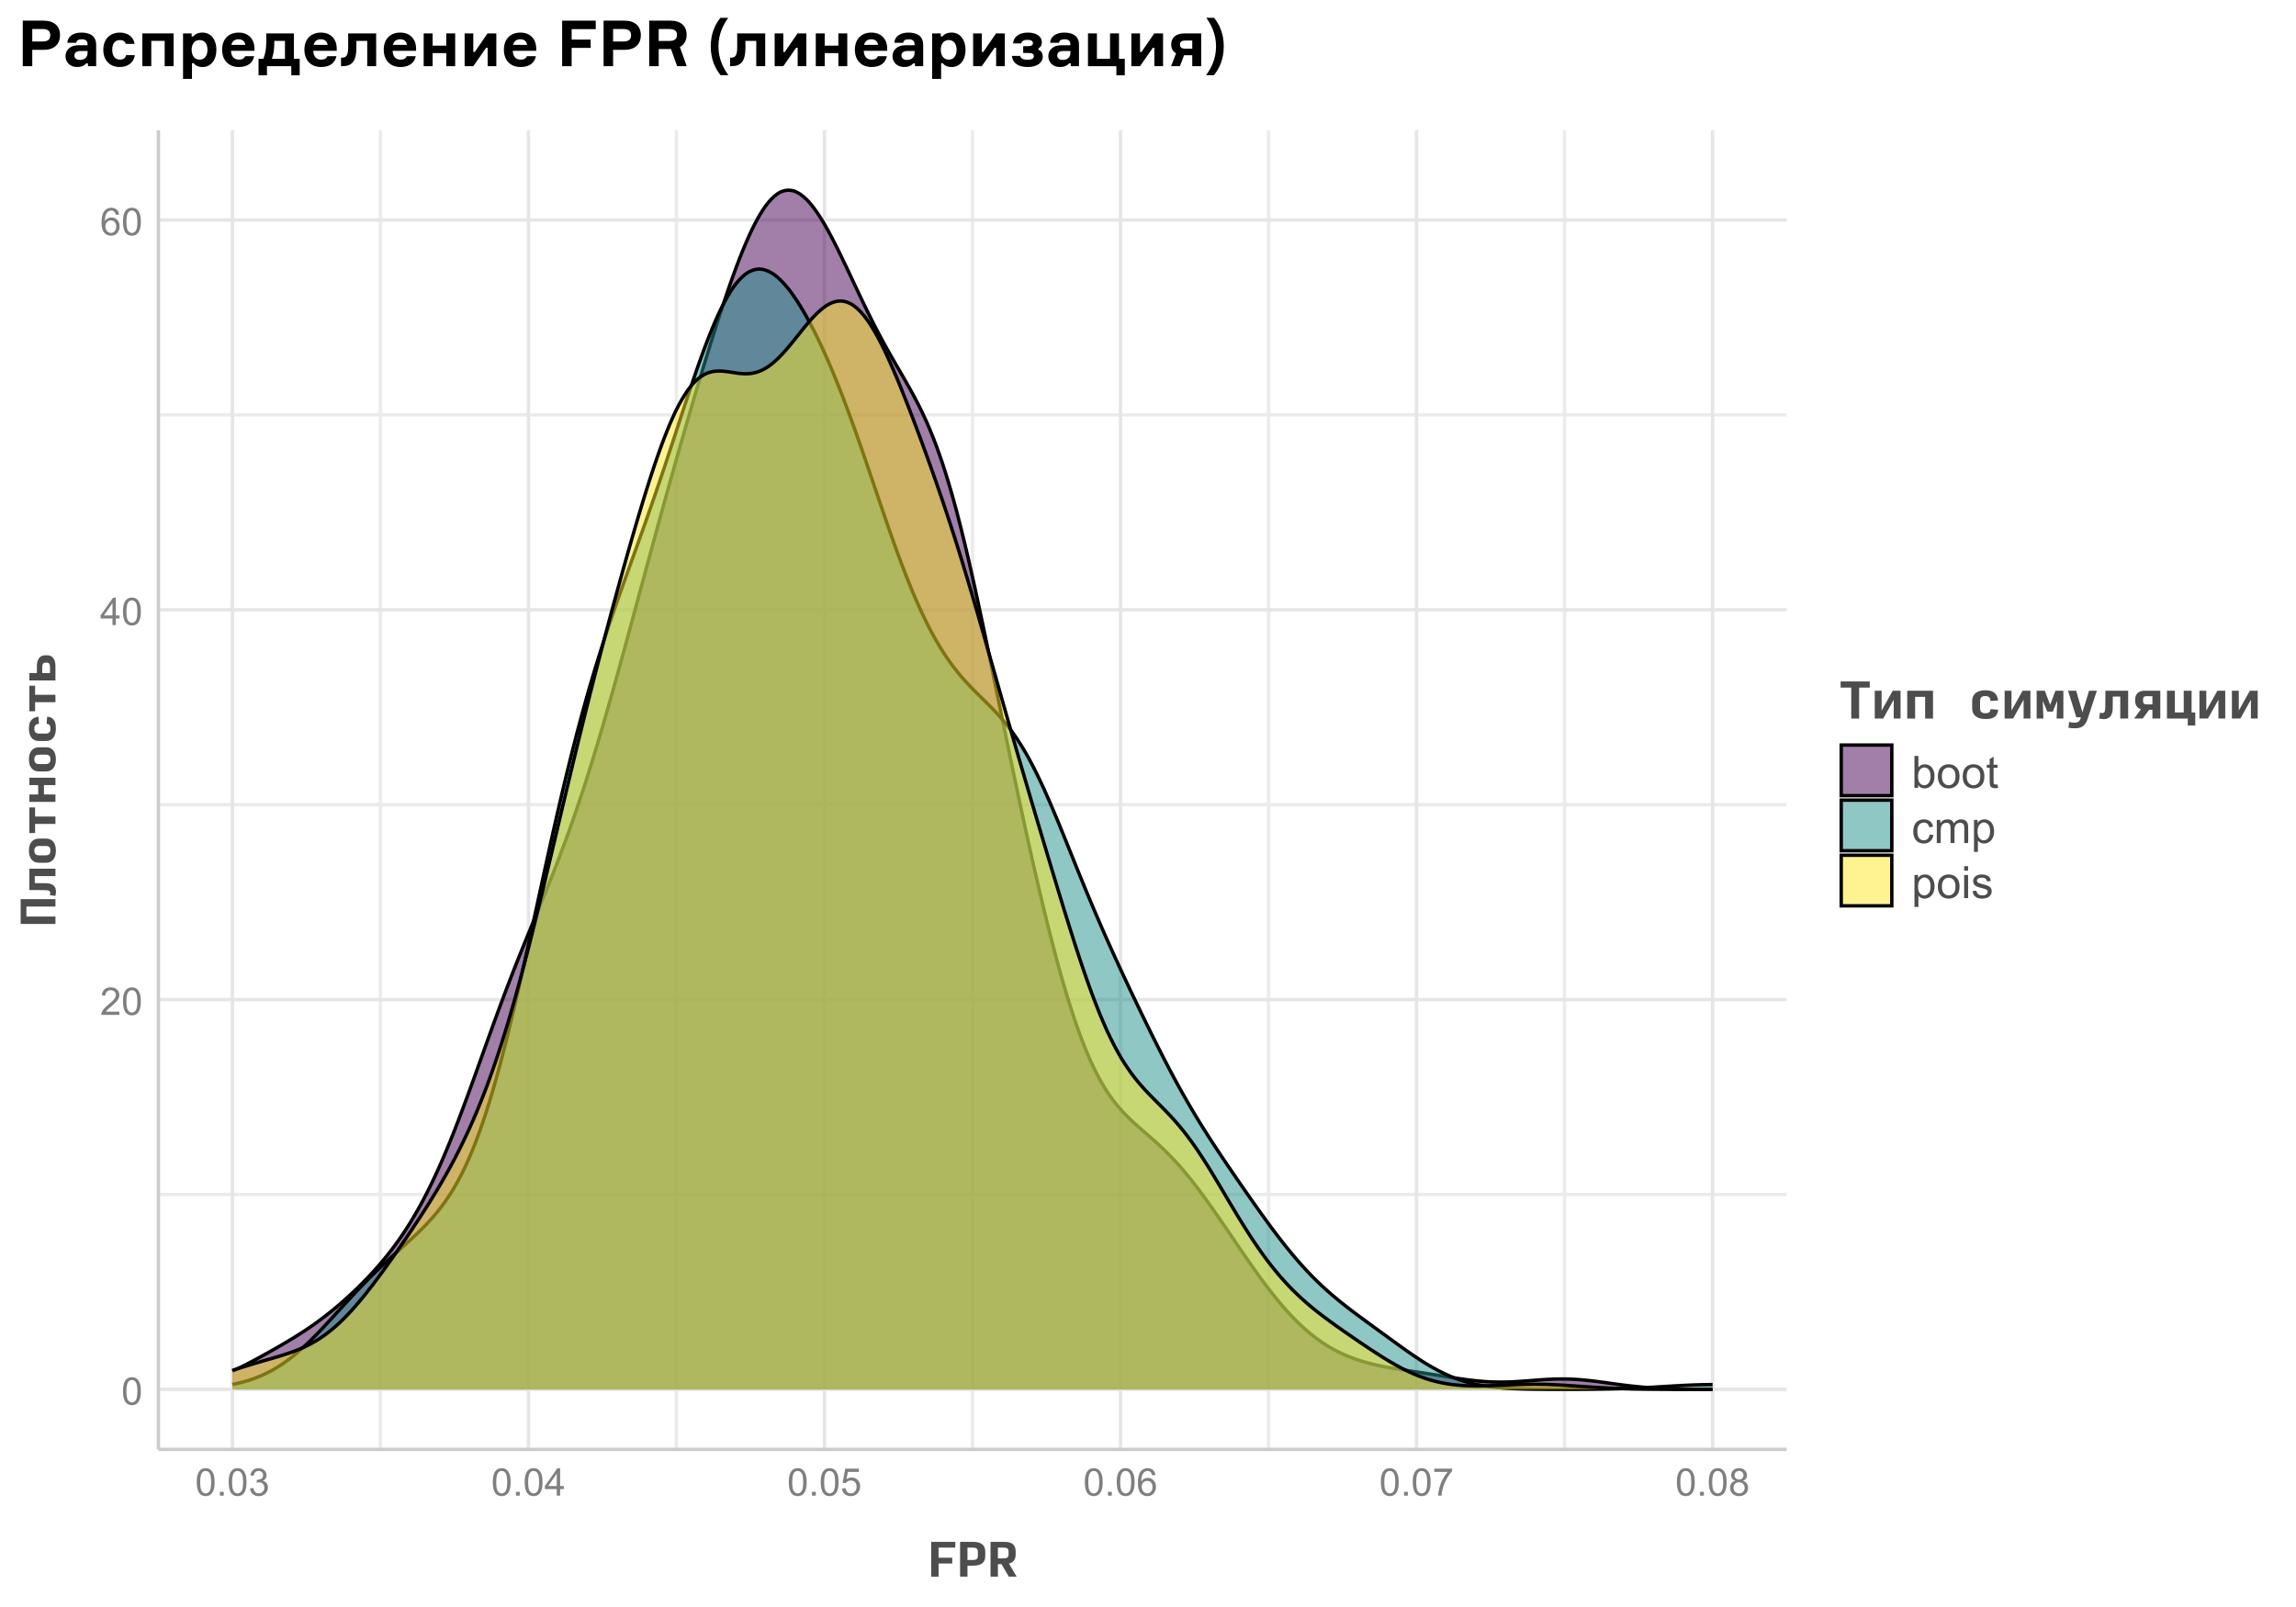 <?xml version="1.0" encoding="UTF-8"?>
<svg xmlns="http://www.w3.org/2000/svg" xmlns:xlink="http://www.w3.org/1999/xlink" width="720" height="504" viewBox="0 0 720 504">
<defs>
<g>
<g id="glyph-0-0">
<path d="M 0.5 -4.234 C 0.5 -5.25 0.602 -6.07 0.812 -6.688 C 1.02 -7.309 1.332 -7.785 1.742 -8.121 C 2.156 -8.457 2.672 -8.625 3.297 -8.625 C 3.758 -8.625 4.164 -8.531 4.512 -8.348 C 4.859 -8.16 5.145 -7.895 5.375 -7.543 C 5.598 -7.195 5.777 -6.77 5.906 -6.266 C 6.035 -5.766 6.102 -5.086 6.102 -4.234 C 6.102 -3.227 5.996 -2.414 5.789 -1.797 C 5.582 -1.176 5.273 -0.699 4.859 -0.359 C 4.449 -0.023 3.926 0.148 3.297 0.148 C 2.469 0.148 1.82 -0.152 1.348 -0.742 C 0.781 -1.461 0.5 -2.621 0.5 -4.234 M 1.582 -4.234 C 1.582 -2.824 1.746 -1.887 2.078 -1.422 C 2.406 -0.953 2.812 -0.719 3.297 -0.719 C 3.781 -0.719 4.191 -0.953 4.52 -1.422 C 4.852 -1.891 5.016 -2.828 5.016 -4.234 C 5.016 -5.648 4.852 -6.59 4.52 -7.055 C 4.191 -7.52 3.781 -7.75 3.289 -7.75 C 2.801 -7.75 2.414 -7.547 2.125 -7.137 C 1.766 -6.613 1.582 -5.645 1.582 -4.234 Z M 1.582 -4.234 "/>
</g>
<g id="glyph-0-1">
<path d="M 6.039 -1.016 L 6.039 0 L 0.363 0 C 0.355 -0.254 0.395 -0.5 0.484 -0.734 C 0.629 -1.117 0.863 -1.5 1.18 -1.875 C 1.5 -2.25 1.957 -2.684 2.562 -3.176 C 3.492 -3.941 4.125 -4.547 4.453 -4.996 C 4.781 -5.441 4.945 -5.867 4.945 -6.266 C 4.945 -6.68 4.797 -7.035 4.496 -7.32 C 4.199 -7.609 3.809 -7.75 3.328 -7.75 C 2.82 -7.75 2.414 -7.602 2.109 -7.297 C 1.805 -6.992 1.648 -6.57 1.648 -6.031 L 0.562 -6.141 C 0.637 -6.949 0.918 -7.566 1.398 -7.988 C 1.883 -8.414 2.535 -8.625 3.352 -8.625 C 4.176 -8.625 4.828 -8.398 5.309 -7.938 C 5.789 -7.484 6.031 -6.914 6.031 -6.242 C 6.031 -5.895 5.957 -5.559 5.82 -5.227 C 5.676 -4.895 5.445 -4.543 5.117 -4.18 C 4.793 -3.809 4.25 -3.305 3.492 -2.664 C 2.859 -2.133 2.453 -1.773 2.273 -1.586 C 2.094 -1.395 1.945 -1.203 1.828 -1.016 Z M 6.039 -1.016 "/>
</g>
<g id="glyph-0-2">
<path d="M 3.879 0 L 3.879 -2.055 L 0.152 -2.055 L 0.152 -3.023 L 4.07 -8.59 L 4.934 -8.59 L 4.934 -3.023 L 6.094 -3.023 L 6.094 -2.055 L 4.934 -2.055 L 4.934 0 L 3.879 0 M 3.879 -3.023 L 3.879 -6.898 L 1.188 -3.023 Z M 3.879 -3.023 "/>
</g>
<g id="glyph-0-3">
<path d="M 5.969 -6.484 L 4.922 -6.406 C 4.828 -6.816 4.695 -7.117 4.523 -7.305 C 4.238 -7.605 3.887 -7.758 3.469 -7.758 C 3.133 -7.758 2.836 -7.664 2.586 -7.477 C 2.25 -7.234 1.988 -6.879 1.797 -6.414 C 1.605 -5.949 1.508 -5.289 1.5 -4.43 C 1.754 -4.816 2.062 -5.102 2.43 -5.289 C 2.797 -5.477 3.184 -5.57 3.586 -5.57 C 4.289 -5.57 4.887 -5.312 5.383 -4.797 C 5.875 -4.277 6.125 -3.609 6.125 -2.789 C 6.125 -2.25 6.008 -1.75 5.773 -1.285 C 5.543 -0.824 5.223 -0.469 4.816 -0.223 C 4.41 0.023 3.949 0.148 3.434 0.148 C 2.555 0.148 1.836 -0.176 1.281 -0.824 C 0.727 -1.469 0.453 -2.535 0.453 -4.02 C 0.453 -5.68 0.758 -6.887 1.371 -7.641 C 1.906 -8.297 2.625 -8.625 3.531 -8.625 C 4.207 -8.625 4.762 -8.434 5.195 -8.055 C 5.625 -7.676 5.883 -7.156 5.969 -6.484 M 1.664 -2.781 C 1.664 -2.422 1.742 -2.07 1.895 -1.742 C 2.051 -1.406 2.266 -1.156 2.543 -0.98 C 2.82 -0.809 3.109 -0.719 3.414 -0.719 C 3.859 -0.719 4.242 -0.898 4.562 -1.258 C 4.883 -1.617 5.043 -2.105 5.047 -2.727 C 5.043 -3.316 4.887 -3.785 4.57 -4.129 C 4.254 -4.469 3.855 -4.641 3.375 -4.641 C 2.898 -4.641 2.492 -4.469 2.164 -4.129 C 1.828 -3.785 1.664 -3.336 1.664 -2.781 Z M 1.664 -2.781 "/>
</g>
<g id="glyph-0-4">
<path d="M 1.09 0 L 1.09 -1.203 L 2.289 -1.203 L 2.289 0 Z M 1.09 0 "/>
</g>
<g id="glyph-0-5">
<path d="M 0.504 -2.266 L 1.559 -2.406 C 1.68 -1.812 1.887 -1.379 2.176 -1.117 C 2.469 -0.852 2.82 -0.719 3.242 -0.719 C 3.734 -0.719 4.156 -0.891 4.496 -1.234 C 4.84 -1.578 5.008 -2.004 5.008 -2.516 C 5.008 -2.996 4.852 -3.398 4.535 -3.711 C 4.219 -4.027 3.816 -4.184 3.328 -4.184 C 3.129 -4.184 2.879 -4.145 2.586 -4.066 L 2.703 -4.992 C 2.773 -4.984 2.828 -4.98 2.871 -4.98 C 3.32 -4.98 3.723 -5.098 4.086 -5.332 C 4.441 -5.566 4.621 -5.926 4.625 -6.414 C 4.621 -6.805 4.492 -7.121 4.23 -7.375 C 3.969 -7.629 3.629 -7.758 3.219 -7.758 C 2.805 -7.758 2.465 -7.629 2.191 -7.371 C 1.918 -7.113 1.742 -6.727 1.664 -6.211 L 0.609 -6.398 C 0.738 -7.105 1.031 -7.652 1.488 -8.043 C 1.945 -8.43 2.516 -8.625 3.195 -8.625 C 3.664 -8.625 4.094 -8.523 4.488 -8.324 C 4.883 -8.121 5.184 -7.848 5.395 -7.5 C 5.602 -7.152 5.707 -6.781 5.707 -6.391 C 5.707 -6.02 5.609 -5.684 5.406 -5.379 C 5.211 -5.074 4.914 -4.832 4.523 -4.652 C 5.031 -4.535 5.426 -4.293 5.707 -3.922 C 5.988 -3.555 6.129 -3.09 6.129 -2.539 C 6.129 -1.789 5.855 -1.152 5.309 -0.629 C 4.762 -0.109 4.07 0.152 3.234 0.152 C 2.48 0.152 1.855 -0.074 1.355 -0.523 C 0.859 -0.969 0.574 -1.555 0.504 -2.266 Z M 0.504 -2.266 "/>
</g>
<g id="glyph-0-6">
<path d="M 0.5 -2.25 L 1.605 -2.344 C 1.688 -1.805 1.879 -1.398 2.176 -1.129 C 2.477 -0.855 2.836 -0.719 3.258 -0.719 C 3.766 -0.719 4.195 -0.91 4.547 -1.297 C 4.898 -1.676 5.074 -2.188 5.074 -2.82 C 5.074 -3.418 4.906 -3.895 4.566 -4.242 C 4.23 -4.59 3.785 -4.762 3.242 -4.766 C 2.898 -4.762 2.594 -4.688 2.32 -4.531 C 2.047 -4.379 1.832 -4.18 1.676 -3.93 L 0.688 -4.062 L 1.516 -8.473 L 5.789 -8.473 L 5.789 -7.465 L 2.359 -7.465 L 1.898 -5.156 C 2.414 -5.516 2.953 -5.695 3.523 -5.695 C 4.273 -5.695 4.906 -5.434 5.422 -4.914 C 5.938 -4.395 6.195 -3.727 6.195 -2.914 C 6.195 -2.133 5.965 -1.461 5.516 -0.898 C 4.961 -0.203 4.211 0.148 3.258 0.148 C 2.477 0.148 1.84 -0.074 1.344 -0.508 C 0.852 -0.945 0.57 -1.527 0.5 -2.25 Z M 0.5 -2.25 "/>
</g>
<g id="glyph-0-7">
<path d="M 0.57 -7.465 L 0.57 -8.477 L 6.129 -8.477 L 6.129 -7.656 C 5.582 -7.074 5.039 -6.301 4.504 -5.336 C 3.965 -4.371 3.551 -3.383 3.258 -2.359 C 3.047 -1.641 2.914 -0.855 2.852 0 L 1.77 0 C 1.781 -0.676 1.914 -1.492 2.168 -2.449 C 2.422 -3.406 2.785 -4.328 3.262 -5.219 C 3.734 -6.105 4.238 -6.855 4.773 -7.465 Z M 0.57 -7.465 "/>
</g>
<g id="glyph-0-8">
<path d="M 2.121 -4.656 C 1.684 -4.816 1.359 -5.047 1.148 -5.344 C 0.938 -5.641 0.832 -5.996 0.832 -6.41 C 0.832 -7.035 1.059 -7.559 1.508 -7.984 C 1.953 -8.41 2.551 -8.625 3.297 -8.625 C 4.047 -8.625 4.652 -8.406 5.109 -7.973 C 5.566 -7.535 5.797 -7.004 5.797 -6.383 C 5.797 -5.98 5.691 -5.637 5.48 -5.34 C 5.273 -5.047 4.953 -4.816 4.531 -4.656 C 5.055 -4.484 5.457 -4.207 5.734 -3.828 C 6.008 -3.441 6.148 -2.984 6.148 -2.453 C 6.148 -1.719 5.887 -1.102 5.367 -0.602 C 4.848 -0.105 4.164 0.148 3.316 0.148 C 2.469 0.148 1.785 -0.105 1.266 -0.605 C 0.746 -1.109 0.484 -1.734 0.484 -2.484 C 0.484 -3.043 0.629 -3.512 0.91 -3.887 C 1.195 -4.266 1.598 -4.52 2.121 -4.656 M 1.91 -6.445 C 1.91 -6.039 2.039 -5.707 2.305 -5.449 C 2.562 -5.191 2.902 -5.062 3.32 -5.062 C 3.727 -5.062 4.062 -5.191 4.32 -5.445 C 4.582 -5.703 4.711 -6.016 4.711 -6.387 C 4.711 -6.773 4.578 -7.098 4.309 -7.363 C 4.043 -7.625 3.711 -7.758 3.312 -7.758 C 2.906 -7.758 2.574 -7.629 2.309 -7.371 C 2.043 -7.113 1.91 -6.805 1.91 -6.445 M 1.57 -2.477 C 1.57 -2.176 1.641 -1.887 1.785 -1.605 C 1.926 -1.324 2.141 -1.105 2.422 -0.953 C 2.703 -0.797 3.004 -0.719 3.328 -0.719 C 3.832 -0.719 4.25 -0.883 4.578 -1.207 C 4.906 -1.531 5.07 -1.941 5.07 -2.445 C 5.07 -2.949 4.898 -3.371 4.562 -3.703 C 4.223 -4.035 3.801 -4.203 3.293 -4.203 C 2.797 -4.203 2.387 -4.039 2.059 -3.711 C 1.734 -3.383 1.57 -2.969 1.57 -2.477 Z M 1.57 -2.477 "/>
</g>
<g id="glyph-1-0">
<path d="M 1.363 0 L 1.363 -10.91 L 8.934 -10.91 L 8.934 -9.109 L 3.684 -9.109 L 3.684 -5.934 L 7.977 -5.934 L 7.977 -4.133 L 3.684 -4.133 L 3.684 0 Z M 1.363 0 "/>
</g>
<g id="glyph-1-1">
<path d="M 0.887 0 L 0.887 -10.91 L 5.02 -10.91 C 6.211 -10.91 7.133 -10.66 7.793 -10.164 C 8.453 -9.672 8.781 -8.898 8.781 -7.855 L 8.781 -6.395 C 8.781 -5.387 8.453 -4.645 7.801 -4.164 C 7.145 -3.688 6.219 -3.449 5.02 -3.449 L 3.203 -3.449 L 3.203 0 L 0.887 0 M 3.203 -5.223 L 4.895 -5.223 C 5.434 -5.223 5.828 -5.316 6.082 -5.508 C 6.336 -5.699 6.465 -6.055 6.465 -6.574 L 6.465 -7.719 C 6.465 -8.254 6.336 -8.621 6.082 -8.816 C 5.828 -9.012 5.434 -9.109 4.895 -9.109 L 3.203 -9.109 Z M 3.203 -5.223 "/>
</g>
<g id="glyph-1-2">
<path d="M 3.203 -5.727 L 4.977 -5.727 C 5.559 -5.727 5.965 -5.824 6.199 -6.02 C 6.43 -6.215 6.547 -6.559 6.547 -7.051 L 6.547 -7.828 C 6.547 -8.289 6.43 -8.621 6.199 -8.816 C 5.965 -9.012 5.559 -9.109 4.977 -9.109 L 3.203 -9.109 L 3.203 -5.727 M 3.203 0 L 0.887 0 L 0.887 -10.91 L 5.277 -10.91 C 6.469 -10.91 7.348 -10.656 7.914 -10.152 C 8.484 -9.645 8.77 -8.906 8.77 -7.93 L 8.77 -6.988 C 8.77 -6.195 8.594 -5.562 8.242 -5.082 C 7.895 -4.605 7.363 -4.277 6.656 -4.105 L 9.082 0 L 6.629 0 L 4.309 -3.926 L 3.203 -3.926 Z M 3.203 0 "/>
</g>
<g id="glyph-2-0">
<path d="M 0 -0.887 L -10.91 -0.887 L -10.91 -8.66 L 0 -8.66 L 0 -6.34 L -9.109 -6.34 L -9.109 -3.203 L 0 -3.203 Z M 0 -0.887 "/>
</g>
<g id="glyph-2-1">
<path d="M 0 -6.34 L -6.477 -6.34 L -6.477 -4.145 L -3.121 -4.117 C -1.996 -4.109 -1.164 -3.879 -0.629 -3.43 C -0.09 -2.98 0.176 -2.312 0.176 -1.434 C 0.176 -1.223 0.156 -1.008 0.109 -0.785 C 0.062 -0.562 0.012 -0.34 -0.039 -0.121 L -1.758 -0.383 C -1.723 -0.508 -1.691 -0.629 -1.664 -0.738 C -1.637 -0.844 -1.621 -0.945 -1.621 -1.035 C -1.621 -1.328 -1.738 -1.547 -1.969 -1.699 C -2.203 -1.848 -2.645 -1.926 -3.301 -1.938 L -8.184 -1.977 L -8.184 -8.66 L 0 -8.66 Z M 0 -6.34 "/>
</g>
<g id="glyph-2-2">
<path d="M 0.137 -4.773 C 0.137 -3.582 -0.137 -2.652 -0.684 -1.984 C -1.227 -1.316 -1.988 -0.98 -2.961 -0.98 L -5.168 -0.98 C -6.16 -0.98 -6.934 -1.316 -7.488 -1.984 C -8.039 -2.652 -8.316 -3.586 -8.316 -4.785 C -8.316 -5.977 -8.035 -6.906 -7.473 -7.566 C -6.91 -8.23 -6.129 -8.562 -5.129 -8.562 L -2.918 -8.562 C -1.953 -8.562 -1.203 -8.23 -0.668 -7.562 C -0.133 -6.895 0.137 -5.965 0.137 -4.773 M -1.566 -4.773 C -1.566 -5.281 -1.688 -5.656 -1.922 -5.891 C -2.16 -6.129 -2.535 -6.246 -3.055 -6.246 L -5.086 -6.246 C -5.613 -6.246 -6 -6.129 -6.246 -5.891 C -6.492 -5.656 -6.613 -5.281 -6.613 -4.773 C -6.613 -4.262 -6.492 -3.891 -6.246 -3.656 C -6 -3.418 -5.617 -3.301 -5.102 -3.301 L -3.109 -3.301 C -2.574 -3.301 -2.184 -3.418 -1.938 -3.656 C -1.691 -3.891 -1.566 -4.262 -1.566 -4.773 Z M -1.566 -4.773 "/>
</g>
<g id="glyph-2-3">
<path d="M 0 -3.613 L -6.383 -3.613 L -6.383 -0.762 L -8.184 -0.762 L -8.184 -8.781 L -6.383 -8.781 L -6.383 -5.934 L 0 -5.934 Z M 0 -3.613 "/>
</g>
<g id="glyph-2-4">
<path d="M 0 -0.98 L -8.184 -0.98 L -8.184 -3.301 L -5.414 -3.301 L -5.414 -6.246 L -8.184 -6.246 L -8.184 -8.562 L 0 -8.562 L 0 -6.246 L -3.613 -6.246 L -3.613 -3.301 L 0 -3.301 Z M 0 -0.98 "/>
</g>
<g id="glyph-2-5">
<path d="M 0.137 -4.922 C 0.137 -3.641 -0.137 -2.664 -0.684 -1.992 C -1.227 -1.316 -2.02 -0.98 -3.055 -0.98 L -5.156 -0.98 C -6.172 -0.98 -6.953 -1.32 -7.5 -1.996 C -8.047 -2.676 -8.316 -3.645 -8.316 -4.91 C -8.316 -6.102 -8.059 -6.988 -7.539 -7.566 C -7.016 -8.148 -6.281 -8.5 -5.332 -8.617 L -5.156 -6.383 C -5.684 -6.336 -6.059 -6.195 -6.281 -5.961 C -6.504 -5.723 -6.613 -5.352 -6.613 -4.84 C -6.613 -4.297 -6.492 -3.902 -6.25 -3.66 C -6.008 -3.422 -5.602 -3.301 -5.027 -3.301 L -3.152 -3.301 C -2.578 -3.301 -2.172 -3.422 -1.93 -3.668 C -1.688 -3.914 -1.566 -4.312 -1.566 -4.867 C -1.566 -5.379 -1.66 -5.746 -1.848 -5.98 C -2.035 -6.211 -2.34 -6.344 -2.77 -6.383 L -2.59 -8.617 C -1.719 -8.555 -1.047 -8.25 -0.574 -7.703 C -0.102 -7.16 0.137 -6.23 0.137 -4.922 Z M 0.137 -4.922 "/>
</g>
<g id="glyph-2-6">
<path d="M 0 -0.887 L -8.184 -0.887 L -8.184 -3.203 L -5.824 -3.203 L -5.824 -5.371 C -5.824 -6.453 -5.594 -7.293 -5.133 -7.887 C -4.676 -8.484 -4.035 -8.781 -3.219 -8.781 L -2.562 -8.781 C -1.746 -8.781 -1.113 -8.484 -0.668 -7.887 C -0.223 -7.293 0 -6.453 0 -5.371 L 0 -0.887 M -1.703 -3.203 L -1.703 -4.977 C -1.703 -5.477 -1.773 -5.852 -1.914 -6.094 C -2.059 -6.34 -2.305 -6.465 -2.66 -6.465 L -3.148 -6.465 C -3.504 -6.465 -3.758 -6.34 -3.914 -6.094 C -4.066 -5.852 -4.145 -5.477 -4.145 -4.977 L -4.145 -3.203 Z M -1.703 -3.203 "/>
</g>
<g id="glyph-3-0">
<path d="M 3.855 0 L 3.855 -9.715 L 0.523 -9.715 L 0.523 -11.637 L 9.656 -11.637 L 9.656 -9.715 L 6.328 -9.715 L 6.328 0 Z M 3.855 0 "/>
</g>
<g id="glyph-3-1">
<path d="M 6.996 0 L 6.996 -5.906 L 3.695 0 L 1.047 0 L 1.047 -8.727 L 3.199 -8.727 L 3.199 -2.516 L 6.676 -8.727 L 9.133 -8.727 L 9.133 0 Z M 6.996 0 "/>
</g>
<g id="glyph-3-2">
<path d="M 1.047 0 L 1.047 -8.727 L 9.133 -8.727 L 9.133 0 L 6.66 0 L 6.66 -6.809 L 3.52 -6.809 L 3.52 0 Z M 1.047 0 "/>
</g>
<g id="glyph-3-3">
</g>
<g id="glyph-3-4">
<path d="M 5.25 0.145 C 3.883 0.145 2.84 -0.145 2.125 -0.727 C 1.406 -1.309 1.047 -2.152 1.047 -3.258 L 1.047 -5.5 C 1.047 -6.586 1.41 -7.418 2.133 -8 C 2.852 -8.582 3.887 -8.871 5.238 -8.871 C 6.508 -8.871 7.453 -8.594 8.074 -8.039 C 8.691 -7.484 9.066 -6.699 9.191 -5.688 L 6.809 -5.5 C 6.758 -6.062 6.609 -6.461 6.355 -6.699 C 6.105 -6.938 5.707 -7.055 5.164 -7.055 C 4.582 -7.055 4.164 -6.926 3.906 -6.668 C 3.648 -6.41 3.52 -5.977 3.52 -5.363 L 3.52 -3.363 C 3.52 -2.754 3.652 -2.316 3.914 -2.059 C 4.176 -1.801 4.602 -1.672 5.191 -1.672 C 5.734 -1.672 6.133 -1.773 6.379 -1.973 C 6.625 -2.168 6.77 -2.496 6.809 -2.953 L 9.191 -2.762 C 9.125 -1.832 8.801 -1.113 8.219 -0.609 C 7.637 -0.105 6.648 0.145 5.25 0.145 Z M 5.25 0.145 "/>
</g>
<g id="glyph-3-5">
<path d="M 4.234 -2.184 L 2.809 -5.586 L 3.027 0 L 0.902 0 L 0.902 -8.727 L 3.461 -8.727 L 5.133 -4.305 L 6.793 -8.727 L 9.281 -8.727 L 9.281 0 L 7.156 0 L 7.359 -5.586 L 5.977 -2.184 Z M 4.234 -2.184 "/>
</g>
<g id="glyph-3-6">
<path d="M 2.734 3.055 C 2.434 3.055 2.117 3.039 1.789 3.012 C 1.461 2.98 1.102 2.941 0.711 2.895 L 0.887 1.078 C 1.266 1.145 1.602 1.199 1.891 1.238 C 2.184 1.273 2.438 1.293 2.66 1.293 C 3.184 1.293 3.59 1.18 3.875 0.953 C 4.164 0.727 4.398 0.305 4.582 -0.305 L 4.609 -0.406 L 3.156 -0.406 L 0.566 -8.727 L 3.113 -8.727 L 5.078 -1.949 L 7.156 -8.727 L 9.602 -8.727 L 6.762 -0.074 C 6.387 1.082 5.891 1.891 5.281 2.355 C 4.668 2.82 3.82 3.055 2.734 3.055 Z M 2.734 3.055 "/>
</g>
<g id="glyph-3-7">
<path d="M 6.762 0 L 6.762 -6.91 L 4.422 -6.91 L 4.395 -3.332 C 4.383 -2.129 4.137 -1.242 3.656 -0.668 C 3.18 -0.098 2.469 0.188 1.527 0.188 C 1.305 0.188 1.074 0.164 0.836 0.117 C 0.598 0.066 0.363 0.016 0.133 -0.043 L 0.406 -1.875 C 0.543 -1.836 0.668 -1.805 0.785 -1.773 C 0.902 -1.746 1.008 -1.73 1.105 -1.73 C 1.414 -1.73 1.652 -1.855 1.812 -2.102 C 1.973 -2.348 2.055 -2.82 2.066 -3.52 L 2.109 -8.727 L 9.238 -8.727 L 9.238 0 Z M 6.762 0 "/>
</g>
<g id="glyph-3-8">
<path d="M 4.77 -4.449 L 6.66 -4.449 L 6.66 -7.012 L 4.77 -7.012 C 4.422 -7.012 4.16 -6.938 3.984 -6.793 C 3.812 -6.648 3.723 -6.352 3.723 -5.906 L 3.723 -5.586 C 3.723 -5.129 3.812 -4.828 3.984 -4.676 C 4.16 -4.527 4.422 -4.449 4.77 -4.449 M 6.66 -2.75 L 5.629 -2.75 L 3.605 0 L 0.918 0 L 3.082 -2.953 C 2.492 -3.109 2.039 -3.41 1.723 -3.855 C 1.41 -4.301 1.25 -4.867 1.25 -5.555 L 1.25 -5.977 C 1.25 -6.852 1.512 -7.527 2.035 -8.008 C 2.559 -8.488 3.297 -8.727 4.246 -8.727 L 9.133 -8.727 L 9.133 0 L 6.66 0 Z M 6.66 -2.75 "/>
</g>
<g id="glyph-3-9">
<path d="M 7.562 2.184 L 7.562 0 L 1.047 0 L 1.047 -8.727 L 3.52 -8.727 L 3.52 -1.922 L 6.297 -1.922 L 6.297 -8.727 L 8.77 -8.727 L 8.77 -1.922 L 9.922 -1.922 L 9.922 2.184 Z M 7.562 2.184 "/>
</g>
<g id="glyph-4-0">
<path d="M 2.059 0 L 0.914 0 L 0.914 -10.023 L 2.148 -10.023 L 2.148 -6.445 C 2.664 -7.098 3.328 -7.422 4.137 -7.422 C 4.582 -7.422 5.004 -7.332 5.402 -7.152 C 5.801 -6.973 6.129 -6.723 6.387 -6.395 C 6.645 -6.07 6.848 -5.676 6.992 -5.215 C 7.141 -4.754 7.211 -4.262 7.211 -3.738 C 7.211 -2.496 6.906 -1.535 6.289 -0.855 C 5.672 -0.176 4.938 0.164 4.074 0.164 C 3.219 0.164 2.547 -0.195 2.059 -0.91 L 2.059 0 M 2.043 -3.684 C 2.043 -2.812 2.164 -2.184 2.398 -1.797 C 2.785 -1.164 3.312 -0.848 3.973 -0.848 C 4.508 -0.848 4.973 -1.082 5.367 -1.547 C 5.758 -2.016 5.953 -2.711 5.953 -3.637 C 5.953 -4.586 5.766 -5.285 5.391 -5.734 C 5.016 -6.188 4.559 -6.414 4.027 -6.414 C 3.488 -6.414 3.023 -6.18 2.633 -5.711 C 2.238 -5.246 2.043 -4.57 2.043 -3.684 Z M 2.043 -3.684 "/>
</g>
<g id="glyph-4-1">
<path d="M 0.465 -3.629 C 0.465 -4.973 0.84 -5.969 1.586 -6.617 C 2.211 -7.156 2.973 -7.422 3.867 -7.422 C 4.867 -7.422 5.684 -7.098 6.316 -6.441 C 6.949 -5.789 7.266 -4.887 7.266 -3.734 C 7.266 -2.797 7.125 -2.062 6.848 -1.527 C 6.566 -0.992 6.156 -0.578 5.621 -0.281 C 5.086 0.016 4.504 0.164 3.867 0.164 C 2.852 0.164 2.031 -0.16 1.406 -0.812 C 0.777 -1.465 0.465 -2.402 0.465 -3.629 M 1.73 -3.629 C 1.73 -2.699 1.934 -2.004 2.336 -1.543 C 2.742 -1.078 3.254 -0.848 3.867 -0.848 C 4.48 -0.848 4.988 -1.078 5.395 -1.547 C 5.801 -2.008 6 -2.719 6 -3.672 C 6 -4.57 5.797 -5.25 5.391 -5.711 C 4.98 -6.176 4.477 -6.406 3.867 -6.406 C 3.254 -6.406 2.742 -6.176 2.336 -5.715 C 1.934 -5.254 1.73 -4.559 1.73 -3.629 Z M 1.73 -3.629 "/>
</g>
<g id="glyph-4-2">
<path d="M 3.609 -1.102 L 3.789 -0.016 C 3.441 0.059 3.133 0.094 2.859 0.094 C 2.41 0.094 2.062 0.023 1.82 -0.117 C 1.57 -0.258 1.398 -0.441 1.297 -0.672 C 1.199 -0.902 1.148 -1.387 1.148 -2.125 L 1.148 -6.305 L 0.246 -6.305 L 0.246 -7.258 L 1.148 -7.258 L 1.148 -9.059 L 2.371 -9.797 L 2.371 -7.258 L 3.609 -7.258 L 3.609 -6.305 L 2.371 -6.305 L 2.371 -2.059 C 2.371 -1.707 2.395 -1.48 2.438 -1.383 C 2.48 -1.281 2.551 -1.199 2.648 -1.141 C 2.746 -1.082 2.887 -1.055 3.07 -1.055 C 3.207 -1.055 3.387 -1.07 3.609 -1.102 Z M 3.609 -1.102 "/>
</g>
<g id="glyph-4-3">
<path d="M 5.66 -2.66 L 6.871 -2.5 C 6.738 -1.668 6.398 -1.016 5.855 -0.543 C 5.309 -0.07 4.641 0.164 3.848 0.164 C 2.855 0.164 2.055 -0.16 1.453 -0.809 C 0.848 -1.461 0.547 -2.391 0.547 -3.602 C 0.547 -4.387 0.676 -5.07 0.938 -5.66 C 1.195 -6.246 1.59 -6.688 2.121 -6.984 C 2.652 -7.277 3.23 -7.422 3.855 -7.422 C 4.645 -7.422 5.289 -7.223 5.789 -6.824 C 6.293 -6.426 6.613 -5.859 6.754 -5.125 L 5.559 -4.941 C 5.445 -5.43 5.242 -5.797 4.953 -6.043 C 4.664 -6.289 4.312 -6.414 3.902 -6.414 C 3.285 -6.414 2.781 -6.191 2.391 -5.746 C 2.004 -5.301 1.812 -4.598 1.812 -3.637 C 1.812 -2.66 2 -1.953 2.371 -1.512 C 2.746 -1.07 3.234 -0.848 3.836 -0.848 C 4.316 -0.848 4.723 -0.996 5.047 -1.293 C 5.367 -1.59 5.574 -2.043 5.66 -2.66 Z M 5.66 -2.66 "/>
</g>
<g id="glyph-4-4">
<path d="M 0.922 0 L 0.922 -7.258 L 2.023 -7.258 L 2.023 -6.242 C 2.25 -6.598 2.555 -6.883 2.934 -7.098 C 3.312 -7.316 3.742 -7.422 4.227 -7.422 C 4.762 -7.422 5.203 -7.312 5.547 -7.09 C 5.891 -6.867 6.133 -6.555 6.273 -6.152 C 6.848 -7 7.598 -7.422 8.516 -7.422 C 9.238 -7.422 9.793 -7.223 10.18 -6.824 C 10.566 -6.426 10.758 -5.812 10.758 -4.984 L 10.758 0 L 9.535 0 L 9.535 -4.574 C 9.535 -5.066 9.496 -5.418 9.418 -5.637 C 9.336 -5.852 9.191 -6.027 8.984 -6.16 C 8.773 -6.293 8.527 -6.355 8.242 -6.359 C 7.734 -6.355 7.309 -6.188 6.973 -5.848 C 6.637 -5.508 6.469 -4.965 6.469 -4.219 L 6.469 0 L 5.234 0 L 5.234 -4.719 C 5.234 -5.262 5.137 -5.672 4.938 -5.945 C 4.734 -6.219 4.406 -6.355 3.953 -6.359 C 3.605 -6.355 3.285 -6.266 2.992 -6.086 C 2.695 -5.902 2.484 -5.637 2.352 -5.285 C 2.219 -4.934 2.152 -4.426 2.152 -3.766 L 2.152 0 Z M 0.922 0 "/>
</g>
<g id="glyph-4-5">
<path d="M 0.922 2.781 L 0.922 -7.258 L 2.043 -7.258 L 2.043 -6.316 C 2.309 -6.684 2.605 -6.961 2.938 -7.148 C 3.273 -7.332 3.676 -7.422 4.148 -7.422 C 4.77 -7.422 5.316 -7.266 5.789 -6.945 C 6.266 -6.625 6.621 -6.176 6.863 -5.594 C 7.105 -5.016 7.227 -4.379 7.227 -3.684 C 7.227 -2.941 7.094 -2.273 6.824 -1.68 C 6.559 -1.082 6.172 -0.629 5.664 -0.312 C 5.156 0.004 4.621 0.164 4.062 0.164 C 3.648 0.164 3.281 0.078 2.957 -0.094 C 2.629 -0.27 2.363 -0.488 2.152 -0.75 L 2.152 2.781 L 0.922 2.781 M 2.039 -3.59 C 2.039 -2.656 2.227 -1.965 2.605 -1.516 C 2.984 -1.07 3.441 -0.848 3.977 -0.848 C 4.523 -0.848 4.992 -1.078 5.383 -1.543 C 5.773 -2.004 5.969 -2.719 5.969 -3.691 C 5.969 -4.617 5.777 -5.309 5.398 -5.77 C 5.016 -6.23 4.562 -6.461 4.031 -6.461 C 3.508 -6.461 3.047 -6.215 2.641 -5.727 C 2.238 -5.234 2.039 -4.523 2.039 -3.59 Z M 2.039 -3.59 "/>
</g>
<g id="glyph-4-6">
<path d="M 0.93 -8.605 L 0.93 -10.023 L 2.16 -10.023 L 2.16 -8.605 L 0.93 -8.605 M 0.93 0 L 0.93 -7.258 L 2.16 -7.258 L 2.16 0 Z M 0.93 0 "/>
</g>
<g id="glyph-4-7">
<path d="M 0.43 -2.168 L 1.648 -2.359 C 1.715 -1.871 1.906 -1.496 2.219 -1.238 C 2.531 -0.977 2.965 -0.848 3.527 -0.848 C 4.094 -0.848 4.512 -0.961 4.785 -1.191 C 5.059 -1.422 5.195 -1.691 5.195 -2.004 C 5.195 -2.281 5.074 -2.5 4.832 -2.66 C 4.664 -2.77 4.246 -2.906 3.574 -3.078 C 2.672 -3.305 2.047 -3.5 1.699 -3.668 C 1.352 -3.832 1.086 -4.062 0.906 -4.359 C 0.727 -4.652 0.637 -4.977 0.637 -5.332 C 0.637 -5.656 0.711 -5.957 0.859 -6.23 C 1.008 -6.508 1.207 -6.734 1.461 -6.918 C 1.656 -7.059 1.914 -7.18 2.246 -7.277 C 2.574 -7.375 2.93 -7.422 3.309 -7.422 C 3.879 -7.422 4.379 -7.344 4.809 -7.18 C 5.238 -7.016 5.559 -6.793 5.762 -6.512 C 5.969 -6.23 6.109 -5.855 6.188 -5.387 L 4.984 -5.223 C 4.93 -5.598 4.77 -5.887 4.508 -6.098 C 4.246 -6.309 3.875 -6.414 3.398 -6.414 C 2.832 -6.414 2.43 -6.32 2.188 -6.133 C 1.945 -5.945 1.824 -5.727 1.824 -5.477 C 1.824 -5.316 1.875 -5.172 1.977 -5.047 C 2.074 -4.914 2.234 -4.805 2.445 -4.719 C 2.57 -4.672 2.934 -4.566 3.535 -4.402 C 4.406 -4.172 5.012 -3.98 5.355 -3.832 C 5.699 -3.684 5.969 -3.469 6.164 -3.188 C 6.363 -2.902 6.461 -2.551 6.461 -2.133 C 6.461 -1.723 6.34 -1.336 6.102 -0.973 C 5.863 -0.613 5.516 -0.332 5.066 -0.133 C 4.613 0.066 4.105 0.164 3.535 0.164 C 2.59 0.164 1.871 -0.031 1.379 -0.422 C 0.883 -0.816 0.566 -1.398 0.43 -2.168 Z M 0.43 -2.168 "/>
</g>
<g id="glyph-5-0">
<path d="M 1.66 -14.281 L 1.66 0 L 4.641 0 L 4.641 -5.121 L 8.18 -5.121 C 11.461 -5.121 13.34 -6.84 13.34 -9.738 C 13.34 -12.602 11.461 -14.281 8.18 -14.281 L 1.66 -14.281 M 4.641 -7.738 L 4.641 -11.66 L 7.762 -11.66 C 9.602 -11.66 10.281 -10.98 10.281 -9.699 C 10.281 -8.441 9.602 -7.738 7.762 -7.738 Z M 4.641 -7.738 "/>
</g>
<g id="glyph-5-1">
<path d="M 7.801 0 L 10.379 0 L 10.379 -6.68 C 10.379 -9.441 8.5 -10.539 5.719 -10.539 C 3.238 -10.539 1.398 -9.32 1.34 -7.34 L 4.121 -7.34 C 4.199 -8.039 4.738 -8.441 5.859 -8.441 C 7.078 -8.441 7.68 -7.898 7.68 -6.84 L 7.68 -6.578 L 4.941 -6.578 C 1.898 -6.578 0.762 -4.762 0.762 -3.16 C 0.762 -1.34 2.078 0.262 4.398 0.262 C 5.762 0.262 6.66 -0.16 7.281 -0.879 L 7.801 -0.879 L 7.801 0 M 5.379 -1.961 C 4.238 -1.961 3.559 -2.441 3.559 -3.379 C 3.559 -4.32 4.281 -4.762 5.48 -4.762 L 7.68 -4.762 L 7.68 -4.121 C 7.68 -2.84 6.738 -1.961 5.379 -1.961 Z M 5.379 -1.961 "/>
</g>
<g id="glyph-5-2">
<path d="M 8.02 -3.461 C 7.859 -2.578 7.219 -2.059 6.102 -2.059 C 4.379 -2.059 3.699 -3.48 3.699 -5.16 C 3.699 -6.82 4.359 -8.199 6.102 -8.199 C 7.121 -8.199 7.699 -7.781 7.922 -7 L 10.699 -7 C 10.441 -9.102 8.66 -10.539 6.078 -10.539 C 2.898 -10.539 0.898 -8.379 0.898 -5.141 C 0.898 -1.879 2.898 0.262 6.078 0.262 C 8.66 0.262 10.52 -1.238 10.781 -3.461 Z M 8.02 -3.461 "/>
</g>
<g id="glyph-5-3">
<path d="M 11.281 0 L 11.281 -10.281 L 1.48 -10.281 L 1.48 0 L 4.281 0 L 4.281 -7.941 L 8.48 -7.941 L 8.48 0 Z M 11.281 0 "/>
</g>
<g id="glyph-5-4">
<path d="M 6.68 -8.199 C 8.359 -8.199 9.141 -6.84 9.141 -5.141 C 9.141 -3.441 8.359 -2.059 6.68 -2.059 C 4.941 -2.059 4.18 -3.52 4.18 -5.141 C 4.18 -6.762 4.941 -8.199 6.68 -8.199 M 1.48 -10.281 L 1.48 4 L 4.281 4 L 4.281 -0.941 L 4.801 -0.941 C 5.34 -0.219 6.16 0.262 7.578 0.262 C 10.281 0.262 11.941 -2 11.941 -5.141 C 11.941 -8.238 10.301 -10.539 7.578 -10.539 C 6.141 -10.539 5.262 -10.039 4.699 -9.34 L 4.18 -9.34 L 4.18 -10.281 Z M 1.48 -10.281 "/>
</g>
<g id="glyph-5-5">
<path d="M 11.039 -5.66 C 10.98 -8.461 9.199 -10.539 6.078 -10.539 C 2.898 -10.539 0.898 -8.461 0.898 -5.18 C 0.898 -1.898 2.879 0.262 6.141 0.262 C 8.941 0.262 10.52 -1.078 10.941 -3.141 L 8.102 -3.141 C 7.84 -2.441 7.238 -2.059 6.18 -2.059 C 4.578 -2.059 3.762 -3.059 3.68 -4.82 L 11.039 -4.82 L 11.039 -5.66 M 6.059 -8.441 C 7.34 -8.441 8.02 -7.719 8.18 -6.68 L 3.781 -6.68 C 4.039 -7.719 4.719 -8.441 6.059 -8.441 Z M 6.059 -8.441 "/>
</g>
<g id="glyph-5-6">
<path d="M 11.461 -2.32 L 11.461 -10.281 L 2.801 -10.281 L 2.801 -7.32 C 2.801 -5.301 2.398 -3.602 1.898 -2.32 L 0.379 -2.32 L 0.379 2.859 L 3.02 2.859 L 3.02 0 L 10.641 0 L 10.641 2.859 L 13.281 2.859 L 13.281 -2.32 L 11.461 -2.32 M 8.66 -2.32 L 4.559 -2.32 C 5.02 -3.602 5.32 -5.238 5.32 -7.301 L 5.32 -7.941 L 8.66 -7.941 Z M 8.66 -2.32 "/>
</g>
<g id="glyph-5-7">
<path d="M 0.441 0 L 0.801 0 C 3.84 0 5.262 -1.48 5.262 -5.859 L 5.262 -7.941 L 8.66 -7.941 L 8.66 0 L 11.461 0 L 11.461 -10.281 L 2.68 -10.281 L 2.68 -5.961 C 2.68 -3.398 2.102 -2.68 0.801 -2.68 L 0.441 -2.68 Z M 0.441 0 "/>
</g>
<g id="glyph-5-8">
<path d="M 11.359 0 L 11.359 -10.281 L 8.559 -10.281 L 8.559 -6.441 L 4.281 -6.441 L 4.281 -10.281 L 1.48 -10.281 L 1.48 0 L 4.281 0 L 4.281 -4.102 L 8.559 -4.102 L 8.559 0 Z M 11.359 0 "/>
</g>
<g id="glyph-5-9">
<path d="M 4.199 0 L 8.219 -5.781 L 8.699 -5.781 L 8.699 0 L 11.422 0 L 11.422 -10.281 L 8.66 -10.281 L 4.68 -4.48 L 4.199 -4.48 L 4.199 -10.281 L 1.48 -10.281 L 1.48 0 Z M 4.199 0 "/>
</g>
<g id="glyph-5-10">
</g>
<g id="glyph-5-11">
<path d="M 12.199 -11.621 L 12.199 -14.281 L 1.66 -14.281 L 1.66 0 L 4.641 0 L 4.641 -5.738 L 10.602 -5.738 L 10.602 -8.34 L 4.641 -8.34 L 4.641 -11.621 Z M 12.199 -11.621 "/>
</g>
<g id="glyph-5-12">
<path d="M 1.66 -14.281 L 1.66 0 L 4.641 0 L 4.641 -5.121 L 8.18 -5.121 C 11.461 -5.121 13.34 -6.84 13.34 -9.738 C 13.34 -12.602 11.461 -14.281 8.18 -14.281 L 1.66 -14.281 M 4.641 -7.738 L 4.641 -11.66 L 7.762 -11.66 C 9.602 -11.66 10.281 -10.98 10.281 -9.699 C 10.281 -8.441 9.602 -7.738 7.762 -7.738 Z M 4.641 -7.738 "/>
</g>
<g id="glyph-5-13">
<path d="M 1.66 -14.281 L 1.66 0 L 4.641 0 L 4.641 -5.379 L 8.5 -5.379 L 10.422 0 L 13.422 0 L 11.281 -6.02 C 12.641 -6.738 13.398 -8.059 13.398 -9.84 C 13.398 -12.641 11.559 -14.281 8.379 -14.281 L 1.66 -14.281 M 4.641 -11.66 L 7.66 -11.66 C 9.641 -11.66 10.359 -11.141 10.359 -9.801 C 10.359 -8.602 9.719 -7.922 7.961 -7.922 L 4.641 -7.922 Z M 4.641 -11.66 "/>
</g>
<g id="glyph-5-14">
<path d="M 3.301 -6.219 C 3.301 -10.238 4.922 -13.16 6.359 -15.18 L 3.922 -15.18 C 2.379 -13.262 0.879 -10.398 0.879 -6.219 C 0.879 -2.02 2.398 0.922 3.98 2.82 L 6.422 2.82 C 4.941 0.762 3.301 -2.141 3.301 -6.219 Z M 3.301 -6.219 "/>
</g>
<g id="glyph-5-15">
<path d="M 7.34 -7.262 C 7.34 -6.602 6.84 -6.281 5.859 -6.281 L 4.281 -6.281 L 4.281 -4.141 L 5.961 -4.141 C 7.141 -4.141 7.621 -3.84 7.621 -3.121 C 7.621 -2.34 6.84 -2.02 5.641 -2.02 C 4.52 -2.02 3.578 -2.281 3.32 -3.219 L 0.738 -3.219 C 0.98 -1.059 2.559 0.262 5.781 0.262 C 8.602 0.262 10.422 -1.121 10.422 -2.98 C 10.422 -4.238 9.82 -4.859 9.078 -5.102 L 9.078 -5.621 C 9.621 -5.859 10.121 -6.398 10.121 -7.578 C 10.121 -9.262 8.5 -10.539 5.781 -10.539 C 3.219 -10.539 1.32 -9.441 1.102 -7.141 L 3.66 -7.141 C 3.82 -7.879 4.461 -8.262 5.578 -8.262 C 6.68 -8.262 7.34 -7.922 7.34 -7.262 Z M 7.34 -7.262 "/>
</g>
<g id="glyph-5-16">
<path d="M 8.398 -10.281 L 8.398 -2.32 L 4.281 -2.32 L 4.281 -10.281 L 1.48 -10.281 L 1.48 0 L 10.379 0 L 10.379 2.859 L 13.02 2.859 L 13.02 -2.32 L 11.199 -2.32 L 11.199 -10.281 Z M 8.398 -10.281 "/>
</g>
<g id="glyph-5-17">
<path d="M 5.262 -10.281 C 2.559 -10.281 1.078 -8.98 1.078 -6.84 C 1.078 -5.559 1.578 -4.621 2.602 -4.039 L 1.039 0 L 3.801 0 L 5.121 -3.441 L 7.68 -3.441 L 7.68 0 L 10.48 0 L 10.48 -10.281 L 5.262 -10.281 M 7.68 -5.5 L 5.48 -5.5 C 4.219 -5.5 3.84 -5.98 3.84 -6.781 C 3.84 -7.559 4.219 -8.039 5.48 -8.039 L 7.68 -8.039 Z M 7.68 -5.5 "/>
</g>
<g id="glyph-5-18">
<path d="M 3.199 -6.219 C 3.199 -2.141 1.559 0.762 0.078 2.82 L 2.52 2.82 C 4.102 0.922 5.621 -2.02 5.621 -6.219 C 5.621 -10.398 4.121 -13.262 2.578 -15.18 L 0.141 -15.18 C 1.578 -13.16 3.199 -10.238 3.199 -6.219 Z M 3.199 -6.219 "/>
</g>
</g>
<clipPath id="clip-0">
<path clip-rule="nonzero" d="M 49.672 40.844 L 560.238 40.844 L 560.238 454.562 L 49.672 454.562 Z M 49.672 40.844 "/>
</clipPath>
<clipPath id="clip-1">
<path clip-rule="nonzero" d="M 49.672 374 L 560.238 374 L 560.238 376 L 49.672 376 Z M 49.672 374 "/>
</clipPath>
<clipPath id="clip-2">
<path clip-rule="nonzero" d="M 49.672 251 L 560.238 251 L 560.238 253 L 49.672 253 Z M 49.672 251 "/>
</clipPath>
<clipPath id="clip-3">
<path clip-rule="nonzero" d="M 49.672 129 L 560.238 129 L 560.238 131 L 49.672 131 Z M 49.672 129 "/>
</clipPath>
<clipPath id="clip-4">
<path clip-rule="nonzero" d="M 118 40.844 L 120 40.844 L 120 454.562 L 118 454.562 Z M 118 40.844 "/>
</clipPath>
<clipPath id="clip-5">
<path clip-rule="nonzero" d="M 211 40.844 L 213 40.844 L 213 454.562 L 211 454.562 Z M 211 40.844 "/>
</clipPath>
<clipPath id="clip-6">
<path clip-rule="nonzero" d="M 304 40.844 L 306 40.844 L 306 454.562 L 304 454.562 Z M 304 40.844 "/>
</clipPath>
<clipPath id="clip-7">
<path clip-rule="nonzero" d="M 397 40.844 L 399 40.844 L 399 454.562 L 397 454.562 Z M 397 40.844 "/>
</clipPath>
<clipPath id="clip-8">
<path clip-rule="nonzero" d="M 490 40.844 L 492 40.844 L 492 454.562 L 490 454.562 Z M 490 40.844 "/>
</clipPath>
<clipPath id="clip-9">
<path clip-rule="nonzero" d="M 49.672 435 L 560.238 435 L 560.238 437 L 49.672 437 Z M 49.672 435 "/>
</clipPath>
<clipPath id="clip-10">
<path clip-rule="nonzero" d="M 49.672 312 L 560.238 312 L 560.238 315 L 49.672 315 Z M 49.672 312 "/>
</clipPath>
<clipPath id="clip-11">
<path clip-rule="nonzero" d="M 49.672 190 L 560.238 190 L 560.238 192 L 49.672 192 Z M 49.672 190 "/>
</clipPath>
<clipPath id="clip-12">
<path clip-rule="nonzero" d="M 49.672 68 L 560.238 68 L 560.238 70 L 49.672 70 Z M 49.672 68 "/>
</clipPath>
<clipPath id="clip-13">
<path clip-rule="nonzero" d="M 72 40.844 L 74 40.844 L 74 454.562 L 72 454.562 Z M 72 40.844 "/>
</clipPath>
<clipPath id="clip-14">
<path clip-rule="nonzero" d="M 165 40.844 L 167 40.844 L 167 454.562 L 165 454.562 Z M 165 40.844 "/>
</clipPath>
<clipPath id="clip-15">
<path clip-rule="nonzero" d="M 258 40.844 L 260 40.844 L 260 454.562 L 258 454.562 Z M 258 40.844 "/>
</clipPath>
<clipPath id="clip-16">
<path clip-rule="nonzero" d="M 350 40.844 L 352 40.844 L 352 454.562 L 350 454.562 Z M 350 40.844 "/>
</clipPath>
<clipPath id="clip-17">
<path clip-rule="nonzero" d="M 443 40.844 L 445 40.844 L 445 454.562 L 443 454.562 Z M 443 40.844 "/>
</clipPath>
<clipPath id="clip-18">
<path clip-rule="nonzero" d="M 536 40.844 L 538 40.844 L 538 454.562 L 536 454.562 Z M 536 40.844 "/>
</clipPath>
</defs>
<rect x="-72" y="-50.4" width="864" height="604.8" fill="rgb(100%, 100%, 100%)" fill-opacity="1"/>
<rect x="-72" y="-50.4" width="864" height="604.8" fill="rgb(100%, 100%, 100%)" fill-opacity="1"/>
<path fill="none" stroke-width="1.067" stroke-linecap="round" stroke-linejoin="round" stroke="rgb(100%, 100%, 100%)" stroke-opacity="1" stroke-miterlimit="10" d="M 0 504 L 720 504 L 720 0 L 0 0 Z M 0 504 "/>
<g clip-path="url(#clip-0)">
<path fill-rule="nonzero" fill="rgb(100%, 100%, 100%)" fill-opacity="1" d="M 49.672 454.562 L 560.238 454.562 L 560.238 40.844 L 49.672 40.844 Z M 49.672 454.562 "/>
</g>
<g clip-path="url(#clip-1)">
<path fill="none" stroke-width="1.067" stroke-linecap="butt" stroke-linejoin="round" stroke="rgb(92.157%, 92.157%, 92.157%)" stroke-opacity="1" stroke-miterlimit="10" d="M 49.672 374.625 L 560.238 374.625 "/>
</g>
<g clip-path="url(#clip-2)">
<path fill="none" stroke-width="1.067" stroke-linecap="butt" stroke-linejoin="round" stroke="rgb(92.157%, 92.157%, 92.157%)" stroke-opacity="1" stroke-miterlimit="10" d="M 49.672 252.367 L 560.238 252.367 "/>
</g>
<g clip-path="url(#clip-3)">
<path fill="none" stroke-width="1.067" stroke-linecap="butt" stroke-linejoin="round" stroke="rgb(92.157%, 92.157%, 92.157%)" stroke-opacity="1" stroke-miterlimit="10" d="M 49.672 130.109 L 560.238 130.109 "/>
</g>
<g clip-path="url(#clip-4)">
<path fill="none" stroke-width="1.067" stroke-linecap="butt" stroke-linejoin="round" stroke="rgb(92.157%, 92.157%, 92.157%)" stroke-opacity="1" stroke-miterlimit="10" d="M 119.293 454.562 L 119.293 40.844 "/>
</g>
<g clip-path="url(#clip-5)">
<path fill="none" stroke-width="1.067" stroke-linecap="butt" stroke-linejoin="round" stroke="rgb(92.157%, 92.157%, 92.157%)" stroke-opacity="1" stroke-miterlimit="10" d="M 212.125 454.562 L 212.125 40.844 "/>
</g>
<g clip-path="url(#clip-6)">
<path fill="none" stroke-width="1.067" stroke-linecap="butt" stroke-linejoin="round" stroke="rgb(92.157%, 92.157%, 92.157%)" stroke-opacity="1" stroke-miterlimit="10" d="M 304.957 454.562 L 304.957 40.844 "/>
</g>
<g clip-path="url(#clip-7)">
<path fill="none" stroke-width="1.067" stroke-linecap="butt" stroke-linejoin="round" stroke="rgb(92.157%, 92.157%, 92.157%)" stroke-opacity="1" stroke-miterlimit="10" d="M 397.785 454.562 L 397.785 40.844 "/>
</g>
<g clip-path="url(#clip-8)">
<path fill="none" stroke-width="1.067" stroke-linecap="butt" stroke-linejoin="round" stroke="rgb(92.157%, 92.157%, 92.157%)" stroke-opacity="1" stroke-miterlimit="10" d="M 490.617 454.562 L 490.617 40.844 "/>
</g>
<g clip-path="url(#clip-9)">
<path fill="none" stroke-width="1.067" stroke-linecap="butt" stroke-linejoin="round" stroke="rgb(89.804%, 89.804%, 89.804%)" stroke-opacity="1" stroke-miterlimit="10" d="M 49.672 435.754 L 560.238 435.754 "/>
</g>
<g clip-path="url(#clip-10)">
<path fill="none" stroke-width="1.067" stroke-linecap="butt" stroke-linejoin="round" stroke="rgb(89.804%, 89.804%, 89.804%)" stroke-opacity="1" stroke-miterlimit="10" d="M 49.672 313.496 L 560.238 313.496 "/>
</g>
<g clip-path="url(#clip-11)">
<path fill="none" stroke-width="1.067" stroke-linecap="butt" stroke-linejoin="round" stroke="rgb(89.804%, 89.804%, 89.804%)" stroke-opacity="1" stroke-miterlimit="10" d="M 49.672 191.238 L 560.238 191.238 "/>
</g>
<g clip-path="url(#clip-12)">
<path fill="none" stroke-width="1.067" stroke-linecap="butt" stroke-linejoin="round" stroke="rgb(89.804%, 89.804%, 89.804%)" stroke-opacity="1" stroke-miterlimit="10" d="M 49.672 68.98 L 560.238 68.98 "/>
</g>
<g clip-path="url(#clip-13)">
<path fill="none" stroke-width="1.067" stroke-linecap="butt" stroke-linejoin="round" stroke="rgb(89.804%, 89.804%, 89.804%)" stroke-opacity="1" stroke-miterlimit="10" d="M 72.879 454.562 L 72.879 40.844 "/>
</g>
<g clip-path="url(#clip-14)">
<path fill="none" stroke-width="1.067" stroke-linecap="butt" stroke-linejoin="round" stroke="rgb(89.804%, 89.804%, 89.804%)" stroke-opacity="1" stroke-miterlimit="10" d="M 165.711 454.562 L 165.711 40.844 "/>
</g>
<g clip-path="url(#clip-15)">
<path fill="none" stroke-width="1.067" stroke-linecap="butt" stroke-linejoin="round" stroke="rgb(89.804%, 89.804%, 89.804%)" stroke-opacity="1" stroke-miterlimit="10" d="M 258.539 454.562 L 258.539 40.844 "/>
</g>
<g clip-path="url(#clip-16)">
<path fill="none" stroke-width="1.067" stroke-linecap="butt" stroke-linejoin="round" stroke="rgb(89.804%, 89.804%, 89.804%)" stroke-opacity="1" stroke-miterlimit="10" d="M 351.371 454.562 L 351.371 40.844 "/>
</g>
<g clip-path="url(#clip-17)">
<path fill="none" stroke-width="1.067" stroke-linecap="butt" stroke-linejoin="round" stroke="rgb(89.804%, 89.804%, 89.804%)" stroke-opacity="1" stroke-miterlimit="10" d="M 444.199 454.562 L 444.199 40.844 "/>
</g>
<g clip-path="url(#clip-18)">
<path fill="none" stroke-width="1.067" stroke-linecap="butt" stroke-linejoin="round" stroke="rgb(89.804%, 89.804%, 89.804%)" stroke-opacity="1" stroke-miterlimit="10" d="M 537.031 454.562 L 537.031 40.844 "/>
</g>
<path fill-rule="nonzero" fill="rgb(26.667%, 0.392%, 32.941%)" fill-opacity="0.502" d="M 72.879 430.035 L 73.789 429.613 L 74.695 429.18 L 75.605 428.734 L 76.512 428.281 L 77.422 427.82 L 78.328 427.344 L 79.238 426.867 L 80.145 426.379 L 81.055 425.891 L 81.961 425.395 L 82.871 424.891 L 83.777 424.387 L 84.688 423.879 L 85.594 423.367 L 86.504 422.852 L 87.41 422.328 L 88.32 421.805 L 89.23 421.273 L 90.137 420.734 L 91.047 420.191 L 91.953 419.641 L 92.863 419.078 L 93.77 418.508 L 94.68 417.926 L 95.586 417.336 L 96.496 416.73 L 97.402 416.109 L 98.312 415.477 L 99.219 414.828 L 100.129 414.168 L 101.035 413.488 L 101.945 412.793 L 102.852 412.082 L 103.762 411.355 L 104.672 410.617 L 105.578 409.855 L 106.488 409.082 L 107.395 408.293 L 108.305 407.488 L 109.211 406.668 L 110.121 405.828 L 111.027 404.973 L 111.938 404.102 L 112.844 403.211 L 113.754 402.305 L 114.66 401.379 L 115.57 400.43 L 116.477 399.461 L 117.387 398.465 L 118.297 397.449 L 119.203 396.41 L 120.113 395.332 L 121.02 394.227 L 121.93 393.09 L 122.836 391.922 L 123.746 390.719 L 124.652 389.465 L 125.562 388.176 L 126.469 386.84 L 127.379 385.465 L 128.285 384.047 L 129.195 382.566 L 130.102 381.035 L 131.012 379.453 L 131.918 377.82 L 132.828 376.137 L 133.738 374.383 L 134.645 372.57 L 135.555 370.707 L 136.461 368.785 L 137.371 366.809 L 138.277 364.77 L 139.188 362.668 L 140.094 360.516 L 141.004 358.316 L 141.91 356.066 L 142.82 353.766 L 143.727 351.414 L 144.637 349.027 L 145.543 346.605 L 146.453 344.156 L 147.359 341.676 L 148.27 339.172 L 149.18 336.652 L 150.086 334.125 L 150.996 331.59 L 151.902 329.051 L 152.812 326.523 L 153.719 324 L 154.629 321.496 L 155.535 319.004 L 156.445 316.535 L 157.352 314.09 L 158.262 311.676 L 159.168 309.285 L 160.078 306.918 L 160.984 304.582 L 161.895 302.277 L 162.805 299.992 L 163.711 297.734 L 164.621 295.492 L 165.527 293.266 L 166.438 291.055 L 167.344 288.852 L 168.254 286.648 L 169.16 284.445 L 170.07 282.234 L 170.977 280.008 L 171.887 277.766 L 172.793 275.496 L 173.703 273.203 L 174.609 270.883 L 175.52 268.516 L 176.426 266.109 L 177.336 263.66 L 178.246 261.168 L 179.152 258.629 L 180.062 256.035 L 180.969 253.383 L 181.879 250.684 L 182.785 247.934 L 183.695 245.133 L 184.602 242.277 L 185.512 239.367 L 186.418 236.406 L 187.328 233.406 L 188.234 230.359 L 189.145 227.27 L 190.051 224.133 L 190.961 220.961 L 191.867 217.758 L 192.777 214.527 L 193.688 211.266 L 194.594 207.977 L 195.504 204.672 L 196.41 201.348 L 197.32 198.012 L 198.227 194.664 L 199.137 191.309 L 200.043 187.949 L 200.953 184.59 L 201.859 181.23 L 202.77 177.875 L 203.676 174.527 L 204.586 171.188 L 205.492 167.855 L 206.402 164.539 L 207.312 161.234 L 208.219 157.949 L 209.129 154.676 L 210.035 151.422 L 210.945 148.184 L 211.852 144.965 L 212.762 141.766 L 213.668 138.59 L 214.578 135.43 L 215.484 132.289 L 216.395 129.172 L 217.301 126.078 L 218.211 123.008 L 219.117 119.961 L 220.027 116.938 L 220.934 113.938 L 221.844 110.973 L 222.754 108.039 L 223.66 105.141 L 224.57 102.277 L 225.477 99.453 L 226.387 96.676 L 227.293 93.957 L 228.203 91.289 L 229.109 88.684 L 230.02 86.137 L 230.926 83.672 L 231.836 81.297 L 232.742 79.008 L 233.652 76.809 L 234.559 74.707 L 235.469 72.715 L 236.375 70.859 L 237.285 69.125 L 238.195 67.516 L 239.102 66.031 L 240.012 64.688 L 240.918 63.523 L 241.828 62.504 L 242.734 61.629 L 243.645 60.902 L 244.551 60.324 L 245.461 59.949 L 246.367 59.723 L 247.277 59.648 L 248.184 59.723 L 249.094 59.941 L 250 60.344 L 250.91 60.887 L 251.816 61.562 L 252.727 62.367 L 253.637 63.297 L 254.543 64.371 L 255.453 65.559 L 256.359 66.848 L 257.27 68.23 L 258.176 69.703 L 259.086 71.27 L 259.992 72.914 L 260.902 74.617 L 261.809 76.379 L 262.719 78.188 L 263.625 80.039 L 264.535 81.926 L 265.441 83.832 L 266.352 85.754 L 267.262 87.688 L 268.168 89.617 L 269.078 91.543 L 269.984 93.453 L 270.895 95.348 L 271.801 97.223 L 272.711 99.066 L 273.617 100.875 L 274.527 102.652 L 275.434 104.395 L 276.344 106.105 L 277.25 107.781 L 278.16 109.422 L 279.066 111.035 L 279.977 112.629 L 280.883 114.203 L 282.703 117.328 L 283.609 118.898 L 284.52 120.484 L 285.426 122.098 L 286.336 123.746 L 287.242 125.453 L 288.152 127.227 L 289.059 129.074 L 289.969 130.996 L 290.875 133.012 L 291.785 135.152 L 292.691 137.414 L 293.602 139.789 L 294.508 142.293 L 295.418 144.918 L 296.324 147.711 L 297.234 150.648 L 298.145 153.719 L 299.051 156.926 L 299.961 160.262 L 300.867 163.754 L 301.777 167.379 L 302.684 171.121 L 303.594 174.969 L 304.5 178.914 L 305.41 182.969 L 306.316 187.113 L 307.227 191.324 L 308.133 195.598 L 309.043 199.918 L 309.949 204.285 L 310.859 208.684 L 311.77 213.102 L 312.676 217.527 L 313.586 221.961 L 314.492 226.387 L 315.402 230.797 L 316.309 235.188 L 317.219 239.555 L 318.125 243.891 L 319.035 248.191 L 319.941 252.445 L 320.852 256.656 L 321.758 260.82 L 322.668 264.938 L 323.574 269 L 324.484 272.992 L 325.391 276.922 L 326.301 280.789 L 327.211 284.586 L 328.117 288.316 L 329.027 291.949 L 329.934 295.504 L 330.844 298.969 L 331.75 302.348 L 332.66 305.637 L 333.566 308.801 L 334.477 311.859 L 335.383 314.812 L 336.293 317.656 L 337.199 320.391 L 338.109 322.988 L 339.016 325.457 L 339.926 327.809 L 340.832 330.047 L 341.742 332.172 L 342.652 334.156 L 343.559 336.016 L 344.469 337.77 L 345.375 339.414 L 346.285 340.961 L 347.191 342.398 L 348.102 343.73 L 349.008 344.98 L 349.918 346.156 L 350.824 347.262 L 351.734 348.297 L 352.641 349.27 L 353.551 350.195 L 354.457 351.082 L 355.367 351.938 L 356.273 352.762 L 357.184 353.566 L 358.094 354.359 L 359 355.148 L 359.91 355.934 L 360.816 356.727 L 361.727 357.527 L 362.633 358.344 L 363.543 359.18 L 364.449 360.031 L 365.359 360.906 L 366.266 361.812 L 367.176 362.742 L 368.082 363.699 L 368.992 364.684 L 369.898 365.695 L 370.809 366.742 L 371.719 367.816 L 372.625 368.918 L 373.535 370.043 L 374.441 371.195 L 375.352 372.375 L 376.258 373.578 L 377.168 374.801 L 378.074 376.043 L 378.984 377.305 L 379.891 378.582 L 380.801 379.875 L 381.707 381.18 L 382.617 382.496 L 383.523 383.816 L 384.434 385.148 L 385.34 386.484 L 387.16 389.156 L 388.066 390.492 L 388.977 391.824 L 389.883 393.152 L 390.793 394.469 L 391.699 395.777 L 392.609 397.074 L 393.516 398.359 L 394.426 399.625 L 395.332 400.875 L 396.242 402.109 L 397.148 403.32 L 398.059 404.512 L 398.965 405.676 L 399.875 406.812 L 400.781 407.926 L 401.691 409.012 L 402.602 410.07 L 403.508 411.094 L 404.418 412.086 L 405.324 413.051 L 406.234 413.984 L 407.141 414.887 L 408.051 415.746 L 408.957 416.578 L 409.867 417.375 L 410.773 418.145 L 411.684 418.879 L 412.59 419.578 L 413.5 420.242 L 414.406 420.879 L 415.316 421.484 L 416.227 422.062 L 417.133 422.605 L 418.043 423.121 L 418.949 423.609 L 419.859 424.07 L 420.766 424.508 L 421.676 424.918 L 422.582 425.305 L 423.492 425.668 L 424.398 426.012 L 425.309 426.336 L 426.215 426.637 L 427.125 426.922 L 428.031 427.188 L 428.941 427.438 L 429.848 427.676 L 430.758 427.898 L 431.668 428.109 L 432.574 428.309 L 433.484 428.496 L 434.391 428.676 L 435.301 428.848 L 436.207 429.008 L 437.117 429.168 L 438.023 429.316 L 438.934 429.465 L 439.84 429.609 L 440.75 429.75 L 441.656 429.891 L 442.566 430.031 L 443.473 430.168 L 444.383 430.305 L 445.289 430.445 L 446.199 430.582 L 447.109 430.723 L 448.016 430.867 L 448.926 431.008 L 449.832 431.152 L 450.742 431.297 L 451.648 431.441 L 452.559 431.586 L 453.465 431.734 L 454.375 431.879 L 455.281 432.02 L 456.191 432.16 L 457.098 432.297 L 458.008 432.434 L 458.914 432.562 L 459.824 432.684 L 460.73 432.801 L 461.641 432.91 L 462.551 433.012 L 463.457 433.105 L 464.367 433.188 L 465.273 433.262 L 466.184 433.32 L 467.09 433.375 L 468 433.414 L 468.906 433.438 L 469.816 433.453 L 470.723 433.457 L 471.633 433.449 L 472.539 433.434 L 473.449 433.402 L 474.355 433.367 L 475.266 433.32 L 476.176 433.266 L 477.082 433.207 L 477.992 433.141 L 478.898 433.074 L 479.809 433.004 L 480.715 432.934 L 481.625 432.863 L 482.531 432.793 L 483.441 432.73 L 484.348 432.668 L 485.258 432.617 L 486.164 432.57 L 487.074 432.535 L 487.98 432.508 L 488.891 432.488 L 489.797 432.484 L 490.707 432.488 L 491.617 432.504 L 492.523 432.535 L 493.434 432.578 L 494.34 432.629 L 495.25 432.691 L 496.156 432.766 L 497.066 432.852 L 497.973 432.941 L 498.883 433.043 L 499.789 433.148 L 500.699 433.262 L 501.605 433.383 L 502.516 433.504 L 503.422 433.625 L 504.332 433.754 L 505.238 433.879 L 507.059 434.129 L 507.965 434.25 L 508.875 434.367 L 509.781 434.48 L 510.691 434.59 L 511.598 434.695 L 512.508 434.793 L 513.414 434.887 L 514.324 434.973 L 515.23 435.055 L 516.141 435.133 L 517.047 435.199 L 517.957 435.266 L 518.863 435.324 L 520.684 435.426 L 521.59 435.469 L 522.5 435.508 L 523.406 435.543 L 524.316 435.57 L 525.223 435.598 L 526.133 435.621 L 527.039 435.641 L 527.949 435.66 L 528.855 435.676 L 529.766 435.688 L 530.672 435.699 L 531.582 435.707 L 532.488 435.715 L 533.398 435.723 L 534.305 435.73 L 536.125 435.738 L 537.031 435.742 L 537.031 435.754 L 72.879 435.754 Z M 72.879 430.035 "/>
<path fill="none" stroke-width="1.067" stroke-linecap="butt" stroke-linejoin="round" stroke="rgb(0%, 0%, 0%)" stroke-opacity="1" stroke-miterlimit="10" d="M 72.879 430.035 L 73.789 429.613 L 74.695 429.18 L 75.605 428.734 L 76.512 428.281 L 77.422 427.82 L 78.328 427.344 L 79.238 426.867 L 80.145 426.379 L 81.055 425.891 L 81.961 425.395 L 82.871 424.891 L 83.777 424.387 L 84.688 423.879 L 85.594 423.367 L 86.504 422.852 L 87.41 422.328 L 88.32 421.805 L 89.23 421.273 L 90.137 420.734 L 91.047 420.191 L 91.953 419.641 L 92.863 419.078 L 93.77 418.508 L 94.68 417.926 L 95.586 417.336 L 96.496 416.73 L 97.402 416.109 L 98.312 415.477 L 99.219 414.828 L 100.129 414.168 L 101.035 413.488 L 101.945 412.793 L 102.852 412.082 L 103.762 411.355 L 104.672 410.617 L 105.578 409.855 L 106.488 409.082 L 107.395 408.293 L 108.305 407.488 L 109.211 406.668 L 110.121 405.828 L 111.027 404.973 L 111.938 404.102 L 112.844 403.211 L 113.754 402.305 L 114.66 401.379 L 115.57 400.43 L 116.477 399.461 L 117.387 398.465 L 118.297 397.449 L 119.203 396.41 L 120.113 395.332 L 121.02 394.227 L 121.93 393.09 L 122.836 391.922 L 123.746 390.719 L 124.652 389.465 L 125.562 388.176 L 126.469 386.84 L 127.379 385.465 L 128.285 384.047 L 129.195 382.566 L 130.102 381.035 L 131.012 379.453 L 131.918 377.82 L 132.828 376.137 L 133.738 374.383 L 134.645 372.57 L 135.555 370.707 L 136.461 368.785 L 137.371 366.809 L 138.277 364.77 L 139.188 362.668 L 140.094 360.516 L 141.004 358.316 L 141.91 356.066 L 142.82 353.766 L 143.727 351.414 L 144.637 349.027 L 145.543 346.605 L 146.453 344.156 L 147.359 341.676 L 148.27 339.172 L 149.18 336.652 L 150.086 334.125 L 150.996 331.59 L 151.902 329.051 L 152.812 326.523 L 153.719 324 L 154.629 321.496 L 155.535 319.004 L 156.445 316.535 L 157.352 314.09 L 158.262 311.676 L 159.168 309.285 L 160.078 306.918 L 160.984 304.582 L 161.895 302.277 L 162.805 299.992 L 163.711 297.734 L 164.621 295.492 L 165.527 293.266 L 166.438 291.055 L 167.344 288.852 L 168.254 286.648 L 169.16 284.445 L 170.07 282.234 L 170.977 280.008 L 171.887 277.766 L 172.793 275.496 L 173.703 273.203 L 174.609 270.883 L 175.52 268.516 L 176.426 266.109 L 177.336 263.66 L 178.246 261.168 L 179.152 258.629 L 180.062 256.035 L 180.969 253.383 L 181.879 250.684 L 182.785 247.934 L 183.695 245.133 L 184.602 242.277 L 185.512 239.367 L 186.418 236.406 L 187.328 233.406 L 188.234 230.359 L 189.145 227.27 L 190.051 224.133 L 190.961 220.961 L 191.867 217.758 L 192.777 214.527 L 193.688 211.266 L 194.594 207.977 L 195.504 204.672 L 196.41 201.348 L 197.32 198.012 L 198.227 194.664 L 199.137 191.309 L 200.043 187.949 L 200.953 184.59 L 201.859 181.23 L 202.77 177.875 L 203.676 174.527 L 204.586 171.188 L 205.492 167.855 L 206.402 164.539 L 207.312 161.234 L 208.219 157.949 L 209.129 154.676 L 210.035 151.422 L 210.945 148.184 L 211.852 144.965 L 212.762 141.766 L 213.668 138.59 L 214.578 135.43 L 215.484 132.289 L 216.395 129.172 L 217.301 126.078 L 218.211 123.008 L 219.117 119.961 L 220.027 116.938 L 220.934 113.938 L 221.844 110.973 L 222.754 108.039 L 223.66 105.141 L 224.57 102.277 L 225.477 99.453 L 226.387 96.676 L 227.293 93.957 L 228.203 91.289 L 229.109 88.684 L 230.02 86.137 L 230.926 83.672 L 231.836 81.297 L 232.742 79.008 L 233.652 76.809 L 234.559 74.707 L 235.469 72.715 L 236.375 70.859 L 237.285 69.125 L 238.195 67.516 L 239.102 66.031 L 240.012 64.688 L 240.918 63.523 L 241.828 62.504 L 242.734 61.629 L 243.645 60.902 L 244.551 60.324 L 245.461 59.949 L 246.367 59.723 L 247.277 59.648 L 248.184 59.723 L 249.094 59.941 L 250 60.344 L 250.91 60.887 L 251.816 61.562 L 252.727 62.367 L 253.637 63.297 L 254.543 64.371 L 255.453 65.559 L 256.359 66.848 L 257.27 68.23 L 258.176 69.703 L 259.086 71.27 L 259.992 72.914 L 260.902 74.617 L 261.809 76.379 L 262.719 78.188 L 263.625 80.039 L 264.535 81.926 L 265.441 83.832 L 266.352 85.754 L 267.262 87.688 L 268.168 89.617 L 269.078 91.543 L 269.984 93.453 L 270.895 95.348 L 271.801 97.223 L 272.711 99.066 L 273.617 100.875 L 274.527 102.652 L 275.434 104.395 L 276.344 106.105 L 277.25 107.781 L 278.16 109.422 L 279.066 111.035 L 279.977 112.629 L 280.883 114.203 L 282.703 117.328 L 283.609 118.898 L 284.52 120.484 L 285.426 122.098 L 286.336 123.746 L 287.242 125.453 L 288.152 127.227 L 289.059 129.074 L 289.969 130.996 L 290.875 133.012 L 291.785 135.152 L 292.691 137.414 L 293.602 139.789 L 294.508 142.293 L 295.418 144.918 L 296.324 147.711 L 297.234 150.648 L 298.145 153.719 L 299.051 156.926 L 299.961 160.262 L 300.867 163.754 L 301.777 167.379 L 302.684 171.121 L 303.594 174.969 L 304.5 178.914 L 305.41 182.969 L 306.316 187.113 L 307.227 191.324 L 308.133 195.598 L 309.043 199.918 L 309.949 204.285 L 310.859 208.684 L 311.77 213.102 L 312.676 217.527 L 313.586 221.961 L 314.492 226.387 L 315.402 230.797 L 316.309 235.188 L 317.219 239.555 L 318.125 243.891 L 319.035 248.191 L 319.941 252.445 L 320.852 256.656 L 321.758 260.82 L 322.668 264.938 L 323.574 269 L 324.484 272.992 L 325.391 276.922 L 326.301 280.789 L 327.211 284.586 L 328.117 288.316 L 329.027 291.949 L 329.934 295.504 L 330.844 298.969 L 331.75 302.348 L 332.66 305.637 L 333.566 308.801 L 334.477 311.859 L 335.383 314.812 L 336.293 317.656 L 337.199 320.391 L 338.109 322.988 L 339.016 325.457 L 339.926 327.809 L 340.832 330.047 L 341.742 332.172 L 342.652 334.156 L 343.559 336.016 L 344.469 337.77 L 345.375 339.414 L 346.285 340.961 L 347.191 342.398 L 348.102 343.73 L 349.008 344.98 L 349.918 346.156 L 350.824 347.262 L 351.734 348.297 L 352.641 349.27 L 353.551 350.195 L 354.457 351.082 L 355.367 351.938 L 356.273 352.762 L 357.184 353.566 L 358.094 354.359 L 359 355.148 L 359.91 355.934 L 360.816 356.727 L 361.727 357.527 L 362.633 358.344 L 363.543 359.18 L 364.449 360.031 L 365.359 360.906 L 366.266 361.812 L 367.176 362.742 L 368.082 363.699 L 368.992 364.684 L 369.898 365.695 L 370.809 366.742 L 371.719 367.816 L 372.625 368.918 L 373.535 370.043 L 374.441 371.195 L 375.352 372.375 L 376.258 373.578 L 377.168 374.801 L 378.074 376.043 L 378.984 377.305 L 379.891 378.582 L 380.801 379.875 L 381.707 381.18 L 382.617 382.496 L 383.523 383.816 L 384.434 385.148 L 385.34 386.484 L 387.16 389.156 L 388.066 390.492 L 388.977 391.824 L 389.883 393.152 L 390.793 394.469 L 391.699 395.777 L 392.609 397.074 L 393.516 398.359 L 394.426 399.625 L 395.332 400.875 L 396.242 402.109 L 397.148 403.32 L 398.059 404.512 L 398.965 405.676 L 399.875 406.812 L 400.781 407.926 L 401.691 409.012 L 402.602 410.07 L 403.508 411.094 L 404.418 412.086 L 405.324 413.051 L 406.234 413.984 L 407.141 414.887 L 408.051 415.746 L 408.957 416.578 L 409.867 417.375 L 410.773 418.145 L 411.684 418.879 L 412.59 419.578 L 413.5 420.242 L 414.406 420.879 L 415.316 421.484 L 416.227 422.062 L 417.133 422.605 L 418.043 423.121 L 418.949 423.609 L 419.859 424.07 L 420.766 424.508 L 421.676 424.918 L 422.582 425.305 L 423.492 425.668 L 424.398 426.012 L 425.309 426.336 L 426.215 426.637 L 427.125 426.922 L 428.031 427.188 L 428.941 427.438 L 429.848 427.676 L 430.758 427.898 L 431.668 428.109 L 432.574 428.309 L 433.484 428.496 L 434.391 428.676 L 435.301 428.848 L 436.207 429.008 L 437.117 429.168 L 438.023 429.316 L 438.934 429.465 L 439.84 429.609 L 440.75 429.75 L 441.656 429.891 L 442.566 430.031 L 443.473 430.168 L 444.383 430.305 L 445.289 430.445 L 446.199 430.582 L 447.109 430.723 L 448.016 430.867 L 448.926 431.008 L 449.832 431.152 L 450.742 431.297 L 451.648 431.441 L 452.559 431.586 L 453.465 431.734 L 454.375 431.879 L 455.281 432.02 L 456.191 432.16 L 457.098 432.297 L 458.008 432.434 L 458.914 432.562 L 459.824 432.684 L 460.73 432.801 L 461.641 432.91 L 462.551 433.012 L 463.457 433.105 L 464.367 433.188 L 465.273 433.262 L 466.184 433.32 L 467.09 433.375 L 468 433.414 L 468.906 433.438 L 469.816 433.453 L 470.723 433.457 L 471.633 433.449 L 472.539 433.434 L 473.449 433.402 L 474.355 433.367 L 475.266 433.32 L 476.176 433.266 L 477.082 433.207 L 477.992 433.141 L 478.898 433.074 L 479.809 433.004 L 480.715 432.934 L 481.625 432.863 L 482.531 432.793 L 483.441 432.73 L 484.348 432.668 L 485.258 432.617 L 486.164 432.57 L 487.074 432.535 L 487.98 432.508 L 488.891 432.488 L 489.797 432.484 L 490.707 432.488 L 491.617 432.504 L 492.523 432.535 L 493.434 432.578 L 494.34 432.629 L 495.25 432.691 L 496.156 432.766 L 497.066 432.852 L 497.973 432.941 L 498.883 433.043 L 499.789 433.148 L 500.699 433.262 L 501.605 433.383 L 502.516 433.504 L 503.422 433.625 L 504.332 433.754 L 505.238 433.879 L 507.059 434.129 L 507.965 434.25 L 508.875 434.367 L 509.781 434.48 L 510.691 434.59 L 511.598 434.695 L 512.508 434.793 L 513.414 434.887 L 514.324 434.973 L 515.23 435.055 L 516.141 435.133 L 517.047 435.199 L 517.957 435.266 L 518.863 435.324 L 520.684 435.426 L 521.59 435.469 L 522.5 435.508 L 523.406 435.543 L 524.316 435.57 L 525.223 435.598 L 526.133 435.621 L 527.039 435.641 L 527.949 435.66 L 528.855 435.676 L 529.766 435.688 L 530.672 435.699 L 531.582 435.707 L 532.488 435.715 L 533.398 435.723 L 534.305 435.73 L 536.125 435.738 L 537.031 435.742 "/>
<path fill-rule="nonzero" fill="rgb(12.941%, 56.471%, 54.902%)" fill-opacity="0.502" d="M 72.879 434.191 L 73.789 434.008 L 74.695 433.809 L 75.605 433.586 L 76.512 433.344 L 77.422 433.086 L 78.328 432.805 L 79.238 432.5 L 80.145 432.168 L 81.055 431.809 L 81.961 431.43 L 82.871 431.02 L 83.777 430.586 L 84.688 430.113 L 85.594 429.617 L 86.504 429.09 L 87.41 428.531 L 88.32 427.945 L 89.23 427.32 L 90.137 426.664 L 91.047 425.98 L 91.953 425.27 L 92.863 424.527 L 93.77 423.75 L 94.68 422.945 L 95.586 422.117 L 96.496 421.266 L 97.402 420.391 L 98.312 419.488 L 99.219 418.566 L 100.129 417.629 L 101.035 416.68 L 101.945 415.711 L 102.852 414.734 L 103.762 413.746 L 104.672 412.754 L 105.578 411.758 L 106.488 410.762 L 107.395 409.766 L 108.305 408.77 L 109.211 407.781 L 110.121 406.797 L 111.027 405.82 L 111.938 404.855 L 112.844 403.902 L 113.754 402.957 L 114.66 402.023 L 115.57 401.102 L 116.477 400.195 L 117.387 399.301 L 118.297 398.418 L 119.203 397.547 L 120.113 396.688 L 121.02 395.84 L 121.93 395 L 122.836 394.168 L 123.746 393.34 L 124.652 392.516 L 125.562 391.695 L 126.469 390.875 L 127.379 390.055 L 128.285 389.227 L 129.195 388.387 L 130.102 387.535 L 131.012 386.672 L 131.918 385.789 L 132.828 384.883 L 133.738 383.941 L 134.645 382.969 L 135.555 381.961 L 136.461 380.91 L 137.371 379.809 L 138.277 378.645 L 139.188 377.422 L 140.094 376.137 L 141.004 374.781 L 141.91 373.332 L 142.82 371.793 L 143.727 370.164 L 144.637 368.445 L 145.543 366.629 L 146.453 364.68 L 147.359 362.617 L 148.27 360.441 L 149.18 358.152 L 150.086 355.746 L 150.996 353.184 L 151.902 350.5 L 152.812 347.695 L 153.719 344.77 L 154.629 341.727 L 155.535 338.531 L 156.445 335.223 L 157.352 331.809 L 158.262 328.293 L 159.168 324.672 L 160.078 320.938 L 160.984 317.125 L 161.895 313.234 L 162.805 309.281 L 163.711 305.262 L 164.621 301.184 L 165.527 297.07 L 166.438 292.926 L 167.344 288.766 L 168.254 284.59 L 169.16 280.414 L 170.07 276.25 L 170.977 272.102 L 171.887 267.977 L 172.793 263.891 L 173.703 259.852 L 174.609 255.863 L 175.52 251.926 L 176.426 248.047 L 177.336 244.242 L 178.246 240.512 L 179.152 236.852 L 180.062 233.266 L 180.969 229.75 L 181.879 226.328 L 182.785 222.988 L 183.695 219.723 L 184.602 216.527 L 185.512 213.406 L 186.418 210.371 L 187.328 207.406 L 188.234 204.5 L 189.145 201.656 L 190.051 198.867 L 190.961 196.141 L 191.867 193.457 L 192.777 190.812 L 193.688 188.203 L 194.594 185.621 L 195.504 183.07 L 196.41 180.531 L 197.32 178.004 L 198.227 175.484 L 199.137 172.965 L 200.043 170.438 L 200.953 167.902 L 201.859 165.352 L 202.77 162.789 L 203.676 160.199 L 204.586 157.59 L 205.492 154.953 L 206.402 152.297 L 207.312 149.617 L 208.219 146.91 L 209.129 144.18 L 210.035 141.434 L 210.945 138.676 L 211.852 135.902 L 212.762 133.129 L 213.668 130.355 L 214.578 127.59 L 215.484 124.844 L 216.395 122.113 L 217.301 119.422 L 218.211 116.777 L 219.117 114.176 L 220.027 111.633 L 220.934 109.152 L 221.844 106.766 L 222.754 104.465 L 223.66 102.254 L 224.57 100.137 L 225.477 98.129 L 226.387 96.262 L 227.293 94.512 L 228.203 92.887 L 229.109 91.383 L 230.02 90.02 L 230.926 88.828 L 231.836 87.77 L 232.742 86.848 L 233.652 86.062 L 234.559 85.434 L 235.469 84.973 L 236.375 84.645 L 237.285 84.449 L 238.195 84.383 L 239.102 84.473 L 240.012 84.703 L 240.918 85.051 L 241.828 85.516 L 242.734 86.094 L 243.645 86.801 L 244.551 87.617 L 245.461 88.535 L 246.367 89.543 L 247.277 90.637 L 248.184 91.836 L 249.094 93.121 L 250 94.48 L 250.91 95.91 L 251.816 97.41 L 252.727 98.996 L 253.637 100.648 L 254.543 102.359 L 255.453 104.133 L 256.359 105.961 L 257.27 107.867 L 258.176 109.832 L 259.086 111.848 L 259.992 113.922 L 260.902 116.051 L 261.809 118.246 L 262.719 120.492 L 263.625 122.789 L 264.535 125.137 L 265.441 127.535 L 266.352 129.984 L 267.262 132.477 L 268.168 135.008 L 269.078 137.574 L 269.984 140.176 L 270.895 142.809 L 271.801 145.461 L 272.711 148.129 L 273.617 150.805 L 274.527 153.492 L 275.434 156.172 L 276.344 158.844 L 277.25 161.5 L 278.16 164.141 L 279.066 166.75 L 279.977 169.32 L 280.883 171.855 L 281.793 174.348 L 282.703 176.793 L 283.609 179.172 L 284.52 181.492 L 285.426 183.754 L 286.336 185.953 L 287.242 188.09 L 288.152 190.137 L 289.059 192.117 L 289.969 194.027 L 290.875 195.867 L 291.785 197.641 L 292.691 199.32 L 293.602 200.934 L 294.508 202.477 L 295.418 203.961 L 296.324 205.371 L 297.234 206.707 L 298.145 207.984 L 299.051 209.207 L 299.961 210.379 L 300.867 211.496 L 301.777 212.559 L 302.684 213.582 L 303.594 214.574 L 304.5 215.535 L 305.41 216.469 L 306.316 217.379 L 307.227 218.277 L 308.133 219.172 L 309.043 220.066 L 309.949 220.969 L 310.859 221.887 L 311.77 222.828 L 312.676 223.793 L 313.586 224.793 L 314.492 225.84 L 315.402 226.938 L 316.309 228.086 L 317.219 229.289 L 318.125 230.547 L 319.035 231.891 L 319.941 233.301 L 320.852 234.777 L 321.758 236.32 L 322.668 237.934 L 323.574 239.641 L 324.484 241.406 L 325.391 243.238 L 326.301 245.133 L 327.211 247.086 L 328.117 249.105 L 329.027 251.176 L 329.934 253.281 L 330.844 255.43 L 331.75 257.609 L 332.66 259.82 L 333.566 262.051 L 334.477 264.293 L 335.383 266.547 L 336.293 268.801 L 337.199 271.051 L 338.109 273.297 L 339.016 275.531 L 339.926 277.75 L 340.832 279.953 L 341.742 282.133 L 342.652 284.293 L 343.559 286.434 L 344.469 288.551 L 345.375 290.645 L 346.285 292.715 L 347.191 294.762 L 348.102 296.793 L 349.008 298.809 L 349.918 300.797 L 350.824 302.773 L 351.734 304.738 L 352.641 306.684 L 353.551 308.621 L 354.457 310.547 L 355.367 312.457 L 356.273 314.359 L 357.184 316.254 L 358.094 318.137 L 359 320.008 L 359.91 321.867 L 360.816 323.715 L 361.727 325.547 L 362.633 327.367 L 363.543 329.168 L 364.449 330.953 L 365.359 332.719 L 366.266 334.465 L 367.176 336.191 L 368.082 337.891 L 368.992 339.566 L 369.898 341.219 L 370.809 342.852 L 371.719 344.457 L 372.625 346.031 L 373.535 347.586 L 374.441 349.117 L 375.352 350.625 L 376.258 352.109 L 377.168 353.57 L 378.074 355.012 L 378.984 356.438 L 379.891 357.848 L 380.801 359.242 L 381.707 360.621 L 382.617 361.988 L 383.523 363.344 L 384.434 364.695 L 385.34 366.035 L 386.25 367.367 L 387.16 368.695 L 388.066 370.016 L 388.977 371.332 L 389.883 372.645 L 390.793 373.949 L 391.699 375.25 L 392.609 376.547 L 393.516 377.836 L 394.426 379.117 L 395.332 380.391 L 396.242 381.652 L 397.148 382.906 L 398.059 384.148 L 398.965 385.375 L 399.875 386.586 L 400.781 387.781 L 401.691 388.961 L 402.602 390.125 L 403.508 391.262 L 404.418 392.379 L 405.324 393.477 L 406.234 394.555 L 407.141 395.605 L 408.051 396.633 L 408.957 397.633 L 409.867 398.613 L 410.773 399.574 L 411.684 400.504 L 412.59 401.406 L 413.5 402.293 L 414.406 403.156 L 415.316 403.996 L 416.227 404.816 L 417.133 405.613 L 418.043 406.395 L 418.949 407.156 L 419.859 407.906 L 420.766 408.637 L 421.676 409.355 L 422.582 410.066 L 423.492 410.766 L 424.398 411.453 L 425.309 412.137 L 426.215 412.809 L 427.125 413.48 L 428.031 414.148 L 428.941 414.816 L 429.848 415.477 L 430.758 416.141 L 431.668 416.801 L 432.574 417.465 L 433.484 418.125 L 434.391 418.785 L 435.301 419.449 L 436.207 420.109 L 437.117 420.77 L 438.023 421.426 L 438.934 422.082 L 439.84 422.73 L 440.75 423.375 L 441.656 424.016 L 442.566 424.645 L 443.473 425.262 L 444.383 425.871 L 445.289 426.469 L 446.199 427.051 L 447.109 427.617 L 448.016 428.164 L 448.926 428.695 L 449.832 429.207 L 450.742 429.703 L 451.648 430.172 L 452.559 430.617 L 453.465 431.047 L 454.375 431.449 L 455.281 431.836 L 456.191 432.191 L 457.098 432.523 L 458.008 432.836 L 458.914 433.129 L 459.824 433.402 L 460.73 433.648 L 461.641 433.875 L 462.551 434.082 L 463.457 434.277 L 464.367 434.449 L 465.273 434.605 L 466.184 434.746 L 467.09 434.875 L 468 434.988 L 468.906 435.09 L 469.816 435.18 L 470.723 435.258 L 471.633 435.328 L 472.539 435.391 L 473.449 435.441 L 474.355 435.488 L 476.176 435.566 L 477.082 435.594 L 477.992 435.621 L 478.898 435.641 L 479.809 435.66 L 480.715 435.676 L 481.625 435.691 L 482.531 435.699 L 483.441 435.711 L 484.348 435.715 L 485.258 435.723 L 486.164 435.727 L 487.074 435.73 L 487.98 435.734 L 491.617 435.734 L 492.523 435.73 L 493.434 435.73 L 494.34 435.727 L 495.25 435.723 L 496.156 435.715 L 497.066 435.711 L 497.973 435.703 L 498.883 435.695 L 499.789 435.688 L 500.699 435.676 L 501.605 435.66 L 502.516 435.648 L 503.422 435.633 L 504.332 435.613 L 505.238 435.594 L 506.148 435.574 L 507.059 435.551 L 507.965 435.523 L 508.875 435.496 L 509.781 435.465 L 510.691 435.434 L 511.598 435.398 L 512.508 435.359 L 513.414 435.316 L 514.324 435.273 L 515.23 435.23 L 516.141 435.184 L 517.047 435.133 L 517.957 435.082 L 518.863 435.031 L 520.684 434.922 L 521.59 434.867 L 522.5 434.812 L 523.406 434.758 L 524.316 434.703 L 525.223 434.648 L 526.133 434.598 L 527.039 434.547 L 527.949 434.5 L 528.855 434.457 L 529.766 434.414 L 530.672 434.379 L 531.582 434.344 L 532.488 434.316 L 533.398 434.293 L 534.305 434.273 L 535.215 434.258 L 536.125 434.25 L 537.031 434.25 L 537.031 435.754 L 72.879 435.754 Z M 72.879 434.191 "/>
<path fill="none" stroke-width="1.067" stroke-linecap="butt" stroke-linejoin="round" stroke="rgb(0%, 0%, 0%)" stroke-opacity="1" stroke-miterlimit="10" d="M 72.879 434.191 L 73.789 434.008 L 74.695 433.809 L 75.605 433.586 L 76.512 433.344 L 77.422 433.086 L 78.328 432.805 L 79.238 432.5 L 80.145 432.168 L 81.055 431.809 L 81.961 431.43 L 82.871 431.02 L 83.777 430.586 L 84.688 430.113 L 85.594 429.617 L 86.504 429.09 L 87.41 428.531 L 88.32 427.945 L 89.23 427.32 L 90.137 426.664 L 91.047 425.98 L 91.953 425.27 L 92.863 424.527 L 93.77 423.75 L 94.68 422.945 L 95.586 422.117 L 96.496 421.266 L 97.402 420.391 L 98.312 419.488 L 99.219 418.566 L 100.129 417.629 L 101.035 416.68 L 101.945 415.711 L 102.852 414.734 L 103.762 413.746 L 104.672 412.754 L 105.578 411.758 L 106.488 410.762 L 107.395 409.766 L 108.305 408.77 L 109.211 407.781 L 110.121 406.797 L 111.027 405.82 L 111.938 404.855 L 112.844 403.902 L 113.754 402.957 L 114.66 402.023 L 115.57 401.102 L 116.477 400.195 L 117.387 399.301 L 118.297 398.418 L 119.203 397.547 L 120.113 396.688 L 121.02 395.84 L 121.93 395 L 122.836 394.168 L 123.746 393.34 L 124.652 392.516 L 125.562 391.695 L 126.469 390.875 L 127.379 390.055 L 128.285 389.227 L 129.195 388.387 L 130.102 387.535 L 131.012 386.672 L 131.918 385.789 L 132.828 384.883 L 133.738 383.941 L 134.645 382.969 L 135.555 381.961 L 136.461 380.91 L 137.371 379.809 L 138.277 378.645 L 139.188 377.422 L 140.094 376.137 L 141.004 374.781 L 141.91 373.332 L 142.82 371.793 L 143.727 370.164 L 144.637 368.445 L 145.543 366.629 L 146.453 364.68 L 147.359 362.617 L 148.27 360.441 L 149.18 358.152 L 150.086 355.746 L 150.996 353.184 L 151.902 350.5 L 152.812 347.695 L 153.719 344.77 L 154.629 341.727 L 155.535 338.531 L 156.445 335.223 L 157.352 331.809 L 158.262 328.293 L 159.168 324.672 L 160.078 320.938 L 160.984 317.125 L 161.895 313.234 L 162.805 309.281 L 163.711 305.262 L 164.621 301.184 L 165.527 297.07 L 166.438 292.926 L 167.344 288.766 L 168.254 284.59 L 169.16 280.414 L 170.07 276.25 L 170.977 272.102 L 171.887 267.977 L 172.793 263.891 L 173.703 259.852 L 174.609 255.863 L 175.52 251.926 L 176.426 248.047 L 177.336 244.242 L 178.246 240.512 L 179.152 236.852 L 180.062 233.266 L 180.969 229.75 L 181.879 226.328 L 182.785 222.988 L 183.695 219.723 L 184.602 216.527 L 185.512 213.406 L 186.418 210.371 L 187.328 207.406 L 188.234 204.5 L 189.145 201.656 L 190.051 198.867 L 190.961 196.141 L 191.867 193.457 L 192.777 190.812 L 193.688 188.203 L 194.594 185.621 L 195.504 183.07 L 196.41 180.531 L 197.32 178.004 L 198.227 175.484 L 199.137 172.965 L 200.043 170.438 L 200.953 167.902 L 201.859 165.352 L 202.77 162.789 L 203.676 160.199 L 204.586 157.59 L 205.492 154.953 L 206.402 152.297 L 207.312 149.617 L 208.219 146.91 L 209.129 144.18 L 210.035 141.434 L 210.945 138.676 L 211.852 135.902 L 212.762 133.129 L 213.668 130.355 L 214.578 127.59 L 215.484 124.844 L 216.395 122.113 L 217.301 119.422 L 218.211 116.777 L 219.117 114.176 L 220.027 111.633 L 220.934 109.152 L 221.844 106.766 L 222.754 104.465 L 223.66 102.254 L 224.57 100.137 L 225.477 98.129 L 226.387 96.262 L 227.293 94.512 L 228.203 92.887 L 229.109 91.383 L 230.02 90.02 L 230.926 88.828 L 231.836 87.77 L 232.742 86.848 L 233.652 86.062 L 234.559 85.434 L 235.469 84.973 L 236.375 84.645 L 237.285 84.449 L 238.195 84.383 L 239.102 84.473 L 240.012 84.703 L 240.918 85.051 L 241.828 85.516 L 242.734 86.094 L 243.645 86.801 L 244.551 87.617 L 245.461 88.535 L 246.367 89.543 L 247.277 90.637 L 248.184 91.836 L 249.094 93.121 L 250 94.48 L 250.91 95.91 L 251.816 97.41 L 252.727 98.996 L 253.637 100.648 L 254.543 102.359 L 255.453 104.133 L 256.359 105.961 L 257.27 107.867 L 258.176 109.832 L 259.086 111.848 L 259.992 113.922 L 260.902 116.051 L 261.809 118.246 L 262.719 120.492 L 263.625 122.789 L 264.535 125.137 L 265.441 127.535 L 266.352 129.984 L 267.262 132.477 L 268.168 135.008 L 269.078 137.574 L 269.984 140.176 L 270.895 142.809 L 271.801 145.461 L 272.711 148.129 L 273.617 150.805 L 274.527 153.492 L 275.434 156.172 L 276.344 158.844 L 277.25 161.5 L 278.16 164.141 L 279.066 166.75 L 279.977 169.32 L 280.883 171.855 L 281.793 174.348 L 282.703 176.793 L 283.609 179.172 L 284.52 181.492 L 285.426 183.754 L 286.336 185.953 L 287.242 188.09 L 288.152 190.137 L 289.059 192.117 L 289.969 194.027 L 290.875 195.867 L 291.785 197.641 L 292.691 199.32 L 293.602 200.934 L 294.508 202.477 L 295.418 203.961 L 296.324 205.371 L 297.234 206.707 L 298.145 207.984 L 299.051 209.207 L 299.961 210.379 L 300.867 211.496 L 301.777 212.559 L 302.684 213.582 L 303.594 214.574 L 304.5 215.535 L 305.41 216.469 L 306.316 217.379 L 307.227 218.277 L 308.133 219.172 L 309.043 220.066 L 309.949 220.969 L 310.859 221.887 L 311.77 222.828 L 312.676 223.793 L 313.586 224.793 L 314.492 225.84 L 315.402 226.938 L 316.309 228.086 L 317.219 229.289 L 318.125 230.547 L 319.035 231.891 L 319.941 233.301 L 320.852 234.777 L 321.758 236.32 L 322.668 237.934 L 323.574 239.641 L 324.484 241.406 L 325.391 243.238 L 326.301 245.133 L 327.211 247.086 L 328.117 249.105 L 329.027 251.176 L 329.934 253.281 L 330.844 255.43 L 331.75 257.609 L 332.66 259.82 L 333.566 262.051 L 334.477 264.293 L 335.383 266.547 L 336.293 268.801 L 337.199 271.051 L 338.109 273.297 L 339.016 275.531 L 339.926 277.75 L 340.832 279.953 L 341.742 282.133 L 342.652 284.293 L 343.559 286.434 L 344.469 288.551 L 345.375 290.645 L 346.285 292.715 L 347.191 294.762 L 348.102 296.793 L 349.008 298.809 L 349.918 300.797 L 350.824 302.773 L 351.734 304.738 L 352.641 306.684 L 353.551 308.621 L 354.457 310.547 L 355.367 312.457 L 356.273 314.359 L 357.184 316.254 L 358.094 318.137 L 359 320.008 L 359.91 321.867 L 360.816 323.715 L 361.727 325.547 L 362.633 327.367 L 363.543 329.168 L 364.449 330.953 L 365.359 332.719 L 366.266 334.465 L 367.176 336.191 L 368.082 337.891 L 368.992 339.566 L 369.898 341.219 L 370.809 342.852 L 371.719 344.457 L 372.625 346.031 L 373.535 347.586 L 374.441 349.117 L 375.352 350.625 L 376.258 352.109 L 377.168 353.57 L 378.074 355.012 L 378.984 356.438 L 379.891 357.848 L 380.801 359.242 L 381.707 360.621 L 382.617 361.988 L 383.523 363.344 L 384.434 364.695 L 385.34 366.035 L 386.25 367.367 L 387.16 368.695 L 388.066 370.016 L 388.977 371.332 L 389.883 372.645 L 390.793 373.949 L 391.699 375.25 L 392.609 376.547 L 393.516 377.836 L 394.426 379.117 L 395.332 380.391 L 396.242 381.652 L 397.148 382.906 L 398.059 384.148 L 398.965 385.375 L 399.875 386.586 L 400.781 387.781 L 401.691 388.961 L 402.602 390.125 L 403.508 391.262 L 404.418 392.379 L 405.324 393.477 L 406.234 394.555 L 407.141 395.605 L 408.051 396.633 L 408.957 397.633 L 409.867 398.613 L 410.773 399.574 L 411.684 400.504 L 412.59 401.406 L 413.5 402.293 L 414.406 403.156 L 415.316 403.996 L 416.227 404.816 L 417.133 405.613 L 418.043 406.395 L 418.949 407.156 L 419.859 407.906 L 420.766 408.637 L 421.676 409.355 L 422.582 410.066 L 423.492 410.766 L 424.398 411.453 L 425.309 412.137 L 426.215 412.809 L 427.125 413.48 L 428.031 414.148 L 428.941 414.816 L 429.848 415.477 L 430.758 416.141 L 431.668 416.801 L 432.574 417.465 L 433.484 418.125 L 434.391 418.785 L 435.301 419.449 L 436.207 420.109 L 437.117 420.77 L 438.023 421.426 L 438.934 422.082 L 439.84 422.73 L 440.75 423.375 L 441.656 424.016 L 442.566 424.645 L 443.473 425.262 L 444.383 425.871 L 445.289 426.469 L 446.199 427.051 L 447.109 427.617 L 448.016 428.164 L 448.926 428.695 L 449.832 429.207 L 450.742 429.703 L 451.648 430.172 L 452.559 430.617 L 453.465 431.047 L 454.375 431.449 L 455.281 431.836 L 456.191 432.191 L 457.098 432.523 L 458.008 432.836 L 458.914 433.129 L 459.824 433.402 L 460.73 433.648 L 461.641 433.875 L 462.551 434.082 L 463.457 434.277 L 464.367 434.449 L 465.273 434.605 L 466.184 434.746 L 467.09 434.875 L 468 434.988 L 468.906 435.09 L 469.816 435.18 L 470.723 435.258 L 471.633 435.328 L 472.539 435.391 L 473.449 435.441 L 474.355 435.488 L 476.176 435.566 L 477.082 435.594 L 477.992 435.621 L 478.898 435.641 L 479.809 435.66 L 480.715 435.676 L 481.625 435.691 L 482.531 435.699 L 483.441 435.711 L 484.348 435.715 L 485.258 435.723 L 486.164 435.727 L 487.074 435.73 L 487.98 435.734 L 491.617 435.734 L 492.523 435.73 L 493.434 435.73 L 494.34 435.727 L 495.25 435.723 L 496.156 435.715 L 497.066 435.711 L 497.973 435.703 L 498.883 435.695 L 499.789 435.688 L 500.699 435.676 L 501.605 435.66 L 502.516 435.648 L 503.422 435.633 L 504.332 435.613 L 505.238 435.594 L 506.148 435.574 L 507.059 435.551 L 507.965 435.523 L 508.875 435.496 L 509.781 435.465 L 510.691 435.434 L 511.598 435.398 L 512.508 435.359 L 513.414 435.316 L 514.324 435.273 L 515.23 435.23 L 516.141 435.184 L 517.047 435.133 L 517.957 435.082 L 518.863 435.031 L 520.684 434.922 L 521.59 434.867 L 522.5 434.812 L 523.406 434.758 L 524.316 434.703 L 525.223 434.648 L 526.133 434.598 L 527.039 434.547 L 527.949 434.5 L 528.855 434.457 L 529.766 434.414 L 530.672 434.379 L 531.582 434.344 L 532.488 434.316 L 533.398 434.293 L 534.305 434.273 L 535.215 434.258 L 536.125 434.25 L 537.031 434.25 "/>
<path fill-rule="nonzero" fill="rgb(99.216%, 90.588%, 14.51%)" fill-opacity="0.502" d="M 72.879 429.785 L 73.789 429.496 L 74.695 429.211 L 75.605 428.922 L 76.512 428.641 L 77.422 428.355 L 78.328 428.078 L 79.238 427.805 L 80.145 427.531 L 81.055 427.262 L 81.961 426.996 L 82.871 426.73 L 83.777 426.469 L 84.688 426.203 L 85.594 425.938 L 86.504 425.672 L 87.41 425.398 L 88.32 425.117 L 89.23 424.828 L 90.137 424.531 L 91.047 424.223 L 91.953 423.895 L 92.863 423.547 L 93.77 423.184 L 94.68 422.797 L 95.586 422.387 L 96.496 421.949 L 97.402 421.477 L 98.312 420.977 L 99.219 420.445 L 100.129 419.879 L 101.035 419.277 L 101.945 418.633 L 102.852 417.949 L 103.762 417.234 L 104.672 416.48 L 105.578 415.688 L 106.488 414.848 L 107.395 413.977 L 108.305 413.07 L 109.211 412.129 L 110.121 411.148 L 111.027 410.137 L 111.938 409.09 L 112.844 408.02 L 113.754 406.922 L 114.66 405.797 L 115.57 404.645 L 116.477 403.473 L 117.387 402.281 L 118.297 401.074 L 119.203 399.852 L 120.113 398.609 L 121.02 397.355 L 121.93 396.09 L 122.836 394.812 L 123.746 393.523 L 124.652 392.227 L 125.562 390.914 L 126.469 389.598 L 127.379 388.27 L 128.285 386.93 L 129.195 385.578 L 130.102 384.215 L 131.012 382.84 L 131.918 381.449 L 132.828 380.043 L 133.738 378.617 L 134.645 377.172 L 135.555 375.707 L 136.461 374.219 L 137.371 372.707 L 138.277 371.164 L 139.188 369.59 L 140.094 367.98 L 141.004 366.34 L 141.91 364.664 L 142.82 362.938 L 143.727 361.168 L 144.637 359.348 L 145.543 357.48 L 146.453 355.562 L 147.359 353.578 L 148.27 351.531 L 149.18 349.418 L 150.086 347.238 L 150.996 344.996 L 151.902 342.676 L 152.812 340.266 L 153.719 337.777 L 154.629 335.215 L 155.535 332.578 L 156.445 329.852 L 157.352 327.027 L 158.262 324.121 L 159.168 321.137 L 160.078 318.074 L 160.984 314.93 L 161.895 311.691 L 162.805 308.383 L 163.711 305.004 L 164.621 301.562 L 165.527 298.059 L 166.438 294.48 L 167.344 290.852 L 168.254 287.184 L 169.16 283.473 L 170.07 279.727 L 170.977 275.945 L 171.887 272.141 L 172.793 268.324 L 173.703 264.492 L 174.609 260.66 L 175.52 256.824 L 176.426 252.996 L 177.336 249.176 L 178.246 245.371 L 179.152 241.582 L 180.062 237.816 L 180.969 234.078 L 181.879 230.367 L 182.785 226.68 L 183.695 223.023 L 184.602 219.398 L 185.512 215.812 L 186.418 212.25 L 187.328 208.723 L 188.234 205.219 L 189.145 201.754 L 190.051 198.316 L 190.961 194.91 L 191.867 191.531 L 192.777 188.176 L 193.688 184.852 L 194.594 181.559 L 195.504 178.297 L 196.41 175.062 L 197.32 171.859 L 198.227 168.691 L 199.137 165.566 L 200.043 162.484 L 200.953 159.449 L 201.859 156.461 L 202.77 153.523 L 203.676 150.668 L 204.586 147.883 L 205.492 145.172 L 206.402 142.543 L 207.312 140 L 208.219 137.582 L 209.129 135.27 L 210.035 133.07 L 210.945 130.988 L 211.852 129.027 L 212.762 127.23 L 213.668 125.574 L 214.578 124.051 L 215.484 122.668 L 216.395 121.422 L 217.301 120.348 L 218.211 119.418 L 219.117 118.621 L 220.027 117.953 L 220.934 117.41 L 221.844 117 L 222.754 116.707 L 223.66 116.512 L 224.57 116.398 L 225.477 116.355 L 226.387 116.387 L 227.293 116.473 L 228.203 116.586 L 229.109 116.719 L 230.02 116.859 L 230.926 116.996 L 231.836 117.109 L 232.742 117.188 L 233.652 117.227 L 234.559 117.211 L 235.469 117.133 L 236.375 116.973 L 237.285 116.734 L 238.195 116.418 L 239.102 116.023 L 240.012 115.543 L 240.918 114.957 L 241.828 114.289 L 242.734 113.547 L 243.645 112.73 L 244.551 111.844 L 245.461 110.879 L 246.367 109.867 L 247.277 108.809 L 248.184 107.719 L 249.094 106.598 L 250 105.465 L 250.91 104.328 L 251.816 103.203 L 252.727 102.098 L 253.637 101.02 L 254.543 99.992 L 255.453 99.027 L 256.359 98.121 L 257.27 97.293 L 258.176 96.543 L 259.086 95.898 L 259.992 95.371 L 260.902 94.945 L 261.809 94.637 L 262.719 94.441 L 263.625 94.391 L 264.535 94.488 L 265.441 94.711 L 266.352 95.07 L 267.262 95.559 L 268.168 96.199 L 269.078 96.992 L 269.984 97.914 L 270.895 98.965 L 271.801 100.137 L 272.711 101.438 L 273.617 102.875 L 274.527 104.422 L 275.434 106.062 L 276.344 107.801 L 277.25 109.629 L 278.16 111.559 L 279.066 113.555 L 279.977 115.617 L 280.883 117.734 L 281.793 119.91 L 282.703 122.141 L 283.609 124.41 L 284.52 126.715 L 285.426 129.055 L 286.336 131.418 L 287.242 133.82 L 288.152 136.246 L 289.059 138.695 L 289.969 141.168 L 290.875 143.664 L 291.785 146.195 L 292.691 148.754 L 293.602 151.344 L 294.508 153.961 L 295.418 156.613 L 296.324 159.309 L 297.234 162.043 L 298.145 164.82 L 299.051 167.633 L 299.961 170.484 L 300.867 173.387 L 301.777 176.332 L 302.684 179.312 L 303.594 182.332 L 304.5 185.387 L 305.41 188.477 L 306.316 191.598 L 307.227 194.742 L 308.133 197.906 L 309.043 201.09 L 309.949 204.285 L 310.859 207.488 L 311.77 210.695 L 312.676 213.902 L 313.586 217.109 L 314.492 220.309 L 315.402 223.496 L 316.309 226.676 L 317.219 229.84 L 318.125 232.996 L 319.035 236.137 L 319.941 239.262 L 320.852 242.371 L 321.758 245.473 L 322.668 248.559 L 323.574 251.641 L 324.484 254.707 L 325.391 257.766 L 326.301 260.816 L 327.211 263.863 L 328.117 266.898 L 329.027 269.926 L 329.934 272.945 L 330.844 275.957 L 331.75 278.953 L 332.66 281.934 L 333.566 284.895 L 334.477 287.828 L 335.383 290.734 L 336.293 293.609 L 337.199 296.449 L 338.109 299.234 L 339.016 301.969 L 339.926 304.645 L 340.832 307.262 L 341.742 309.812 L 342.652 312.281 L 343.559 314.664 L 344.469 316.965 L 345.375 319.184 L 346.285 321.312 L 347.191 323.344 L 348.102 325.266 L 349.008 327.098 L 349.918 328.84 L 350.824 330.492 L 351.734 332.051 L 352.641 333.504 L 353.551 334.883 L 354.457 336.184 L 355.367 337.418 L 356.273 338.582 L 357.184 339.68 L 358.094 340.727 L 359 341.734 L 359.91 342.707 L 360.816 343.648 L 361.727 344.57 L 362.633 345.484 L 363.543 346.395 L 364.449 347.309 L 365.359 348.23 L 366.266 349.176 L 367.176 350.145 L 368.082 351.141 L 368.992 352.168 L 369.898 353.23 L 370.809 354.34 L 371.719 355.488 L 372.625 356.676 L 373.535 357.906 L 374.441 359.176 L 375.352 360.488 L 376.258 361.844 L 377.168 363.234 L 378.074 364.652 L 378.984 366.098 L 379.891 367.574 L 380.801 369.07 L 381.707 370.586 L 382.617 372.109 L 383.523 373.641 L 384.434 375.176 L 385.34 376.711 L 386.25 378.238 L 387.16 379.758 L 388.066 381.266 L 388.977 382.754 L 389.883 384.223 L 390.793 385.668 L 391.699 387.086 L 392.609 388.48 L 393.516 389.848 L 394.426 391.176 L 395.332 392.473 L 396.242 393.738 L 397.148 394.969 L 398.059 396.168 L 398.965 397.328 L 399.875 398.453 L 400.781 399.547 L 401.691 400.605 L 402.602 401.633 L 403.508 402.621 L 404.418 403.582 L 405.324 404.508 L 406.234 405.41 L 407.141 406.285 L 408.051 407.129 L 408.957 407.945 L 409.867 408.742 L 410.773 409.52 L 411.684 410.273 L 412.59 411.008 L 413.5 411.723 L 414.406 412.426 L 415.316 413.117 L 416.227 413.793 L 417.133 414.461 L 418.043 415.117 L 418.949 415.77 L 419.859 416.414 L 420.766 417.051 L 421.676 417.688 L 422.582 418.316 L 423.492 418.941 L 424.398 419.566 L 425.309 420.188 L 426.215 420.809 L 427.125 421.422 L 428.031 422.035 L 428.941 422.641 L 429.848 423.246 L 430.758 423.84 L 431.668 424.43 L 432.574 425.012 L 433.484 425.586 L 434.391 426.152 L 435.301 426.703 L 436.207 427.242 L 437.117 427.766 L 438.023 428.277 L 438.934 428.77 L 439.84 429.25 L 440.75 429.707 L 441.656 430.145 L 442.566 430.562 L 443.473 430.965 L 444.383 431.344 L 445.289 431.699 L 446.199 432.031 L 447.109 432.344 L 448.016 432.637 L 448.926 432.906 L 449.832 433.152 L 450.742 433.379 L 451.648 433.582 L 452.559 433.77 L 453.465 433.938 L 454.375 434.082 L 455.281 434.207 L 456.191 434.316 L 457.098 434.41 L 458.008 434.488 L 458.914 434.551 L 459.824 434.598 L 460.73 434.633 L 461.641 434.656 L 462.551 434.668 L 463.457 434.672 L 464.367 434.664 L 465.273 434.648 L 466.184 434.625 L 467.09 434.598 L 468 434.566 L 468.906 434.527 L 469.816 434.488 L 470.723 434.449 L 471.633 434.406 L 472.539 434.367 L 473.449 434.328 L 474.355 434.289 L 475.266 434.254 L 476.176 434.223 L 477.082 434.195 L 477.992 434.176 L 478.898 434.16 L 479.809 434.148 L 480.715 434.141 L 481.625 434.141 L 482.531 434.152 L 483.441 434.164 L 484.348 434.184 L 485.258 434.207 L 486.164 434.238 L 487.074 434.277 L 487.98 434.32 L 488.891 434.363 L 489.797 434.414 L 491.617 434.523 L 492.523 434.586 L 493.434 434.645 L 494.34 434.707 L 495.25 434.77 L 496.156 434.832 L 497.066 434.895 L 497.973 434.957 L 498.883 435.016 L 499.789 435.074 L 500.699 435.129 L 501.605 435.184 L 502.516 435.234 L 503.422 435.285 L 504.332 435.332 L 505.238 435.375 L 506.148 435.414 L 507.059 435.449 L 507.965 435.484 L 508.875 435.516 L 509.781 435.547 L 510.691 435.57 L 511.598 435.594 L 512.508 435.617 L 513.414 435.637 L 514.324 435.652 L 515.23 435.668 L 516.141 435.68 L 517.047 435.691 L 517.957 435.699 L 518.863 435.711 L 519.773 435.715 L 520.684 435.723 L 521.59 435.727 L 522.5 435.734 L 523.406 435.738 L 524.316 435.742 L 525.223 435.742 L 526.133 435.746 L 527.039 435.746 L 527.949 435.75 L 529.766 435.75 L 530.672 435.754 L 537.031 435.754 L 72.879 435.754 Z M 72.879 429.785 "/>
<path fill="none" stroke-width="1.067" stroke-linecap="butt" stroke-linejoin="round" stroke="rgb(0%, 0%, 0%)" stroke-opacity="1" stroke-miterlimit="10" d="M 72.879 429.785 L 73.789 429.496 L 74.695 429.211 L 75.605 428.922 L 76.512 428.641 L 77.422 428.355 L 78.328 428.078 L 79.238 427.805 L 80.145 427.531 L 81.055 427.262 L 81.961 426.996 L 82.871 426.73 L 83.777 426.469 L 84.688 426.203 L 85.594 425.938 L 86.504 425.672 L 87.41 425.398 L 88.32 425.117 L 89.23 424.828 L 90.137 424.531 L 91.047 424.223 L 91.953 423.895 L 92.863 423.547 L 93.77 423.184 L 94.68 422.797 L 95.586 422.387 L 96.496 421.949 L 97.402 421.477 L 98.312 420.977 L 99.219 420.445 L 100.129 419.879 L 101.035 419.277 L 101.945 418.633 L 102.852 417.949 L 103.762 417.234 L 104.672 416.48 L 105.578 415.688 L 106.488 414.848 L 107.395 413.977 L 108.305 413.07 L 109.211 412.129 L 110.121 411.148 L 111.027 410.137 L 111.938 409.09 L 112.844 408.02 L 113.754 406.922 L 114.66 405.797 L 115.57 404.645 L 116.477 403.473 L 117.387 402.281 L 118.297 401.074 L 119.203 399.852 L 120.113 398.609 L 121.02 397.355 L 121.93 396.09 L 122.836 394.812 L 123.746 393.523 L 124.652 392.227 L 125.562 390.914 L 126.469 389.598 L 127.379 388.27 L 128.285 386.93 L 129.195 385.578 L 130.102 384.215 L 131.012 382.84 L 131.918 381.449 L 132.828 380.043 L 133.738 378.617 L 134.645 377.172 L 135.555 375.707 L 136.461 374.219 L 137.371 372.707 L 138.277 371.164 L 139.188 369.59 L 140.094 367.98 L 141.004 366.34 L 141.91 364.664 L 142.82 362.938 L 143.727 361.168 L 144.637 359.348 L 145.543 357.48 L 146.453 355.562 L 147.359 353.578 L 148.27 351.531 L 149.18 349.418 L 150.086 347.238 L 150.996 344.996 L 151.902 342.676 L 152.812 340.266 L 153.719 337.777 L 154.629 335.215 L 155.535 332.578 L 156.445 329.852 L 157.352 327.027 L 158.262 324.121 L 159.168 321.137 L 160.078 318.074 L 160.984 314.93 L 161.895 311.691 L 162.805 308.383 L 163.711 305.004 L 164.621 301.562 L 165.527 298.059 L 166.438 294.48 L 167.344 290.852 L 168.254 287.184 L 169.16 283.473 L 170.07 279.727 L 170.977 275.945 L 171.887 272.141 L 172.793 268.324 L 173.703 264.492 L 174.609 260.66 L 175.52 256.824 L 176.426 252.996 L 177.336 249.176 L 178.246 245.371 L 179.152 241.582 L 180.062 237.816 L 180.969 234.078 L 181.879 230.367 L 182.785 226.68 L 183.695 223.023 L 184.602 219.398 L 185.512 215.812 L 186.418 212.25 L 187.328 208.723 L 188.234 205.219 L 189.145 201.754 L 190.051 198.316 L 190.961 194.91 L 191.867 191.531 L 192.777 188.176 L 193.688 184.852 L 194.594 181.559 L 195.504 178.297 L 196.41 175.062 L 197.32 171.859 L 198.227 168.691 L 199.137 165.566 L 200.043 162.484 L 200.953 159.449 L 201.859 156.461 L 202.77 153.523 L 203.676 150.668 L 204.586 147.883 L 205.492 145.172 L 206.402 142.543 L 207.312 140 L 208.219 137.582 L 209.129 135.27 L 210.035 133.07 L 210.945 130.988 L 211.852 129.027 L 212.762 127.23 L 213.668 125.574 L 214.578 124.051 L 215.484 122.668 L 216.395 121.422 L 217.301 120.348 L 218.211 119.418 L 219.117 118.621 L 220.027 117.953 L 220.934 117.41 L 221.844 117 L 222.754 116.707 L 223.66 116.512 L 224.57 116.398 L 225.477 116.355 L 226.387 116.387 L 227.293 116.473 L 228.203 116.586 L 229.109 116.719 L 230.02 116.859 L 230.926 116.996 L 231.836 117.109 L 232.742 117.188 L 233.652 117.227 L 234.559 117.211 L 235.469 117.133 L 236.375 116.973 L 237.285 116.734 L 238.195 116.418 L 239.102 116.023 L 240.012 115.543 L 240.918 114.957 L 241.828 114.289 L 242.734 113.547 L 243.645 112.73 L 244.551 111.844 L 245.461 110.879 L 246.367 109.867 L 247.277 108.809 L 248.184 107.719 L 249.094 106.598 L 250 105.465 L 250.91 104.328 L 251.816 103.203 L 252.727 102.098 L 253.637 101.02 L 254.543 99.992 L 255.453 99.027 L 256.359 98.121 L 257.27 97.293 L 258.176 96.543 L 259.086 95.898 L 259.992 95.371 L 260.902 94.945 L 261.809 94.637 L 262.719 94.441 L 263.625 94.391 L 264.535 94.488 L 265.441 94.711 L 266.352 95.07 L 267.262 95.559 L 268.168 96.199 L 269.078 96.992 L 269.984 97.914 L 270.895 98.965 L 271.801 100.137 L 272.711 101.438 L 273.617 102.875 L 274.527 104.422 L 275.434 106.062 L 276.344 107.801 L 277.25 109.629 L 278.16 111.559 L 279.066 113.555 L 279.977 115.617 L 280.883 117.734 L 281.793 119.91 L 282.703 122.141 L 283.609 124.41 L 284.52 126.715 L 285.426 129.055 L 286.336 131.418 L 287.242 133.82 L 288.152 136.246 L 289.059 138.695 L 289.969 141.168 L 290.875 143.664 L 291.785 146.195 L 292.691 148.754 L 293.602 151.344 L 294.508 153.961 L 295.418 156.613 L 296.324 159.309 L 297.234 162.043 L 298.145 164.82 L 299.051 167.633 L 299.961 170.484 L 300.867 173.387 L 301.777 176.332 L 302.684 179.312 L 303.594 182.332 L 304.5 185.387 L 305.41 188.477 L 306.316 191.598 L 307.227 194.742 L 308.133 197.906 L 309.043 201.09 L 309.949 204.285 L 310.859 207.488 L 311.77 210.695 L 312.676 213.902 L 313.586 217.109 L 314.492 220.309 L 315.402 223.496 L 316.309 226.676 L 317.219 229.84 L 318.125 232.996 L 319.035 236.137 L 319.941 239.262 L 320.852 242.371 L 321.758 245.473 L 322.668 248.559 L 323.574 251.641 L 324.484 254.707 L 325.391 257.766 L 326.301 260.816 L 327.211 263.863 L 328.117 266.898 L 329.027 269.926 L 329.934 272.945 L 330.844 275.957 L 331.75 278.953 L 332.66 281.934 L 333.566 284.895 L 334.477 287.828 L 335.383 290.734 L 336.293 293.609 L 337.199 296.449 L 338.109 299.234 L 339.016 301.969 L 339.926 304.645 L 340.832 307.262 L 341.742 309.812 L 342.652 312.281 L 343.559 314.664 L 344.469 316.965 L 345.375 319.184 L 346.285 321.312 L 347.191 323.344 L 348.102 325.266 L 349.008 327.098 L 349.918 328.84 L 350.824 330.492 L 351.734 332.051 L 352.641 333.504 L 353.551 334.883 L 354.457 336.184 L 355.367 337.418 L 356.273 338.582 L 357.184 339.68 L 358.094 340.727 L 359 341.734 L 359.91 342.707 L 360.816 343.648 L 361.727 344.57 L 362.633 345.484 L 363.543 346.395 L 364.449 347.309 L 365.359 348.23 L 366.266 349.176 L 367.176 350.145 L 368.082 351.141 L 368.992 352.168 L 369.898 353.23 L 370.809 354.34 L 371.719 355.488 L 372.625 356.676 L 373.535 357.906 L 374.441 359.176 L 375.352 360.488 L 376.258 361.844 L 377.168 363.234 L 378.074 364.652 L 378.984 366.098 L 379.891 367.574 L 380.801 369.07 L 381.707 370.586 L 382.617 372.109 L 383.523 373.641 L 384.434 375.176 L 385.34 376.711 L 386.25 378.238 L 387.16 379.758 L 388.066 381.266 L 388.977 382.754 L 389.883 384.223 L 390.793 385.668 L 391.699 387.086 L 392.609 388.48 L 393.516 389.848 L 394.426 391.176 L 395.332 392.473 L 396.242 393.738 L 397.148 394.969 L 398.059 396.168 L 398.965 397.328 L 399.875 398.453 L 400.781 399.547 L 401.691 400.605 L 402.602 401.633 L 403.508 402.621 L 404.418 403.582 L 405.324 404.508 L 406.234 405.41 L 407.141 406.285 L 408.051 407.129 L 408.957 407.945 L 409.867 408.742 L 410.773 409.52 L 411.684 410.273 L 412.59 411.008 L 413.5 411.723 L 414.406 412.426 L 415.316 413.117 L 416.227 413.793 L 417.133 414.461 L 418.043 415.117 L 418.949 415.77 L 419.859 416.414 L 420.766 417.051 L 421.676 417.688 L 422.582 418.316 L 423.492 418.941 L 424.398 419.566 L 425.309 420.188 L 426.215 420.809 L 427.125 421.422 L 428.031 422.035 L 428.941 422.641 L 429.848 423.246 L 430.758 423.84 L 431.668 424.43 L 432.574 425.012 L 433.484 425.586 L 434.391 426.152 L 435.301 426.703 L 436.207 427.242 L 437.117 427.766 L 438.023 428.277 L 438.934 428.77 L 439.84 429.25 L 440.75 429.707 L 441.656 430.145 L 442.566 430.562 L 443.473 430.965 L 444.383 431.344 L 445.289 431.699 L 446.199 432.031 L 447.109 432.344 L 448.016 432.637 L 448.926 432.906 L 449.832 433.152 L 450.742 433.379 L 451.648 433.582 L 452.559 433.77 L 453.465 433.938 L 454.375 434.082 L 455.281 434.207 L 456.191 434.316 L 457.098 434.41 L 458.008 434.488 L 458.914 434.551 L 459.824 434.598 L 460.73 434.633 L 461.641 434.656 L 462.551 434.668 L 463.457 434.672 L 464.367 434.664 L 465.273 434.648 L 466.184 434.625 L 467.09 434.598 L 468 434.566 L 468.906 434.527 L 469.816 434.488 L 470.723 434.449 L 471.633 434.406 L 472.539 434.367 L 473.449 434.328 L 474.355 434.289 L 475.266 434.254 L 476.176 434.223 L 477.082 434.195 L 477.992 434.176 L 478.898 434.16 L 479.809 434.148 L 480.715 434.141 L 481.625 434.141 L 482.531 434.152 L 483.441 434.164 L 484.348 434.184 L 485.258 434.207 L 486.164 434.238 L 487.074 434.277 L 487.98 434.32 L 488.891 434.363 L 489.797 434.414 L 491.617 434.523 L 492.523 434.586 L 493.434 434.645 L 494.34 434.707 L 495.25 434.77 L 496.156 434.832 L 497.066 434.895 L 497.973 434.957 L 498.883 435.016 L 499.789 435.074 L 500.699 435.129 L 501.605 435.184 L 502.516 435.234 L 503.422 435.285 L 504.332 435.332 L 505.238 435.375 L 506.148 435.414 L 507.059 435.449 L 507.965 435.484 L 508.875 435.516 L 509.781 435.547 L 510.691 435.57 L 511.598 435.594 L 512.508 435.617 L 513.414 435.637 L 514.324 435.652 L 515.23 435.668 L 516.141 435.68 L 517.047 435.691 L 517.957 435.699 L 518.863 435.711 L 519.773 435.715 L 520.684 435.723 L 521.59 435.727 L 522.5 435.734 L 523.406 435.738 L 524.316 435.742 L 525.223 435.742 L 526.133 435.746 L 527.039 435.746 L 527.949 435.75 L 529.766 435.75 L 530.672 435.754 L 537.031 435.754 "/>
<path fill="none" stroke-width="1.067" stroke-linecap="butt" stroke-linejoin="round" stroke="rgb(80%, 80%, 80%)" stroke-opacity="1" stroke-miterlimit="10" d="M 49.672 454.562 L 49.672 40.844 "/>
<g fill="rgb(49.804%, 49.804%, 49.804%)" fill-opacity="1">
<use xlink:href="#glyph-0-0" x="38.066" y="440.551"/>
</g>
<g fill="rgb(49.804%, 49.804%, 49.804%)" fill-opacity="1">
<use xlink:href="#glyph-0-1" x="31.391" y="318.293"/>
<use xlink:href="#glyph-0-0" x="38.064" y="318.293"/>
</g>
<g fill="rgb(49.804%, 49.804%, 49.804%)" fill-opacity="1">
<use xlink:href="#glyph-0-2" x="31.391" y="196.035"/>
<use xlink:href="#glyph-0-0" x="38.064" y="196.035"/>
</g>
<g fill="rgb(49.804%, 49.804%, 49.804%)" fill-opacity="1">
<use xlink:href="#glyph-0-3" x="31.391" y="73.777"/>
<use xlink:href="#glyph-0-0" x="38.064" y="73.777"/>
</g>
<path fill="none" stroke-width="1.067" stroke-linecap="butt" stroke-linejoin="round" stroke="rgb(80%, 80%, 80%)" stroke-opacity="1" stroke-miterlimit="10" d="M 49.672 454.562 L 560.238 454.562 "/>
<g fill="rgb(49.804%, 49.804%, 49.804%)" fill-opacity="1">
<use xlink:href="#glyph-0-0" x="61.199" y="469.082"/>
<use xlink:href="#glyph-0-4" x="67.873" y="469.082"/>
<use xlink:href="#glyph-0-0" x="71.207" y="469.082"/>
<use xlink:href="#glyph-0-5" x="77.881" y="469.082"/>
</g>
<g fill="rgb(49.804%, 49.804%, 49.804%)" fill-opacity="1">
<use xlink:href="#glyph-0-0" x="154.031" y="469.082"/>
<use xlink:href="#glyph-0-4" x="160.705" y="469.082"/>
<use xlink:href="#glyph-0-0" x="164.039" y="469.082"/>
<use xlink:href="#glyph-0-2" x="170.713" y="469.082"/>
</g>
<g fill="rgb(49.804%, 49.804%, 49.804%)" fill-opacity="1">
<use xlink:href="#glyph-0-0" x="246.859" y="469.082"/>
<use xlink:href="#glyph-0-4" x="253.533" y="469.082"/>
<use xlink:href="#glyph-0-0" x="256.867" y="469.082"/>
<use xlink:href="#glyph-0-6" x="263.541" y="469.082"/>
</g>
<g fill="rgb(49.804%, 49.804%, 49.804%)" fill-opacity="1">
<use xlink:href="#glyph-0-0" x="339.691" y="469.082"/>
<use xlink:href="#glyph-0-4" x="346.365" y="469.082"/>
<use xlink:href="#glyph-0-0" x="349.699" y="469.082"/>
<use xlink:href="#glyph-0-3" x="356.373" y="469.082"/>
</g>
<g fill="rgb(49.804%, 49.804%, 49.804%)" fill-opacity="1">
<use xlink:href="#glyph-0-0" x="432.52" y="469.082"/>
<use xlink:href="#glyph-0-4" x="439.193" y="469.082"/>
<use xlink:href="#glyph-0-0" x="442.527" y="469.082"/>
<use xlink:href="#glyph-0-7" x="449.201" y="469.082"/>
</g>
<g fill="rgb(49.804%, 49.804%, 49.804%)" fill-opacity="1">
<use xlink:href="#glyph-0-0" x="525.352" y="469.082"/>
<use xlink:href="#glyph-0-4" x="532.025" y="469.082"/>
<use xlink:href="#glyph-0-0" x="535.359" y="469.082"/>
<use xlink:href="#glyph-0-8" x="542.033" y="469.082"/>
</g>
<g fill="rgb(30.196%, 30.196%, 30.196%)" fill-opacity="1">
<use xlink:href="#glyph-1-0" x="290.641" y="494.48"/>
<use xlink:href="#glyph-1-1" x="300.186" y="494.48"/>
<use xlink:href="#glyph-1-2" x="309.732" y="494.48"/>
</g>
<g fill="rgb(30.196%, 30.196%, 30.196%)" fill-opacity="1">
<use xlink:href="#glyph-2-0" x="17.387" y="290.656"/>
<use xlink:href="#glyph-2-1" x="17.387" y="281.111"/>
<use xlink:href="#glyph-2-2" x="17.387" y="271.565"/>
<use xlink:href="#glyph-2-3" x="17.387" y="262.02"/>
<use xlink:href="#glyph-2-4" x="17.387" y="252.474"/>
<use xlink:href="#glyph-2-2" x="17.387" y="242.929"/>
<use xlink:href="#glyph-2-5" x="17.387" y="233.384"/>
<use xlink:href="#glyph-2-3" x="17.387" y="223.838"/>
<use xlink:href="#glyph-2-6" x="17.387" y="214.293"/>
</g>
<path fill-rule="nonzero" fill="rgb(100%, 100%, 100%)" fill-opacity="1" d="M 571.199 290.281 L 714.523 290.281 L 714.523 205.121 L 571.199 205.121 Z M 571.199 290.281 "/>
<g fill="rgb(30.196%, 30.196%, 30.196%)" fill-opacity="1">
<use xlink:href="#glyph-3-0" x="576.676" y="225.359"/>
<use xlink:href="#glyph-3-1" x="586.858" y="225.359"/>
<use xlink:href="#glyph-3-2" x="597.039" y="225.359"/>
<use xlink:href="#glyph-3-3" x="607.221" y="225.359"/>
<use xlink:href="#glyph-3-4" x="617.403" y="225.359"/>
<use xlink:href="#glyph-3-1" x="627.585" y="225.359"/>
<use xlink:href="#glyph-3-5" x="637.767" y="225.359"/>
<use xlink:href="#glyph-3-6" x="647.949" y="225.359"/>
<use xlink:href="#glyph-3-7" x="658.13" y="225.359"/>
<use xlink:href="#glyph-3-8" x="668.312" y="225.359"/>
<use xlink:href="#glyph-3-9" x="678.494" y="225.359"/>
<use xlink:href="#glyph-3-1" x="688.676" y="225.359"/>
<use xlink:href="#glyph-3-1" x="698.858" y="225.359"/>
</g>
<path fill-rule="nonzero" fill="rgb(26.667%, 0.392%, 32.941%)" fill-opacity="0.502" stroke-width="1.067" stroke-linecap="butt" stroke-linejoin="miter" stroke="rgb(0%, 0%, 0%)" stroke-opacity="1" stroke-miterlimit="10" d="M 577.387 249.535 L 593.25 249.535 L 593.25 233.672 L 577.387 233.672 Z M 577.387 249.535 "/>
<path fill-rule="nonzero" fill="rgb(12.941%, 56.471%, 54.902%)" fill-opacity="0.502" stroke-width="1.067" stroke-linecap="butt" stroke-linejoin="miter" stroke="rgb(0%, 0%, 0%)" stroke-opacity="1" stroke-miterlimit="10" d="M 577.387 266.812 L 593.25 266.812 L 593.25 250.949 L 577.387 250.949 Z M 577.387 266.812 "/>
<path fill-rule="nonzero" fill="rgb(99.216%, 90.588%, 14.51%)" fill-opacity="0.502" stroke-width="1.067" stroke-linecap="butt" stroke-linejoin="miter" stroke="rgb(0%, 0%, 0%)" stroke-opacity="1" stroke-miterlimit="10" d="M 577.387 284.094 L 593.25 284.094 L 593.25 268.23 L 577.387 268.23 Z M 577.387 284.094 "/>
<g fill="rgb(30.196%, 30.196%, 30.196%)" fill-opacity="1">
<use xlink:href="#glyph-4-0" x="599.438" y="247.113"/>
<use xlink:href="#glyph-4-1" x="607.224" y="247.113"/>
<use xlink:href="#glyph-4-1" x="615.01" y="247.113"/>
<use xlink:href="#glyph-4-2" x="622.796" y="247.113"/>
</g>
<g fill="rgb(30.196%, 30.196%, 30.196%)" fill-opacity="1">
<use xlink:href="#glyph-4-3" x="599.438" y="264.395"/>
<use xlink:href="#glyph-4-4" x="606.438" y="264.395"/>
<use xlink:href="#glyph-4-5" x="618.1" y="264.395"/>
</g>
<g fill="rgb(30.196%, 30.196%, 30.196%)" fill-opacity="1">
<use xlink:href="#glyph-4-5" x="599.438" y="281.672"/>
<use xlink:href="#glyph-4-1" x="607.224" y="281.672"/>
<use xlink:href="#glyph-4-6" x="615.01" y="281.672"/>
<use xlink:href="#glyph-4-7" x="618.12" y="281.672"/>
</g>
<g fill="rgb(0%, 0%, 0%)" fill-opacity="1">
<use xlink:href="#glyph-5-0" x="5.48" y="20.758"/>
<use xlink:href="#glyph-5-1" x="19.78" y="20.758"/>
<use xlink:href="#glyph-5-2" x="31.5" y="20.758"/>
<use xlink:href="#glyph-5-3" x="43.16" y="20.758"/>
<use xlink:href="#glyph-5-4" x="55.92" y="20.758"/>
<use xlink:href="#glyph-5-5" x="68.76" y="20.758"/>
<use xlink:href="#glyph-5-6" x="80.7" y="20.758"/>
<use xlink:href="#glyph-5-5" x="94.56" y="20.758"/>
<use xlink:href="#glyph-5-7" x="106.5" y="20.758"/>
<use xlink:href="#glyph-5-5" x="119.44" y="20.758"/>
<use xlink:href="#glyph-5-8" x="131.38" y="20.758"/>
<use xlink:href="#glyph-5-9" x="144.22" y="20.758"/>
<use xlink:href="#glyph-5-5" x="157.12" y="20.758"/>
<use xlink:href="#glyph-5-10" x="169.06" y="20.758"/>
<use xlink:href="#glyph-5-11" x="174.62" y="20.758"/>
<use xlink:href="#glyph-5-12" x="187.62" y="20.758"/>
<use xlink:href="#glyph-5-13" x="201.92" y="20.758"/>
<use xlink:href="#glyph-5-10" x="216.44" y="20.758"/>
<use xlink:href="#glyph-5-14" x="222" y="20.758"/>
<use xlink:href="#glyph-5-7" x="228.5" y="20.758"/>
<use xlink:href="#glyph-5-9" x="241.44" y="20.758"/>
<use xlink:href="#glyph-5-8" x="254.34" y="20.758"/>
<use xlink:href="#glyph-5-5" x="267.18" y="20.758"/>
<use xlink:href="#glyph-5-1" x="279.12" y="20.758"/>
<use xlink:href="#glyph-5-4" x="290.84" y="20.758"/>
<use xlink:href="#glyph-5-9" x="303.68" y="20.758"/>
<use xlink:href="#glyph-5-15" x="316.58" y="20.758"/>
<use xlink:href="#glyph-5-1" x="327.98" y="20.758"/>
<use xlink:href="#glyph-5-16" x="339.7" y="20.758"/>
<use xlink:href="#glyph-5-9" x="353.3" y="20.758"/>
<use xlink:href="#glyph-5-17" x="366.2" y="20.758"/>
<use xlink:href="#glyph-5-18" x="378.14" y="20.758"/>
</g>
</svg>

